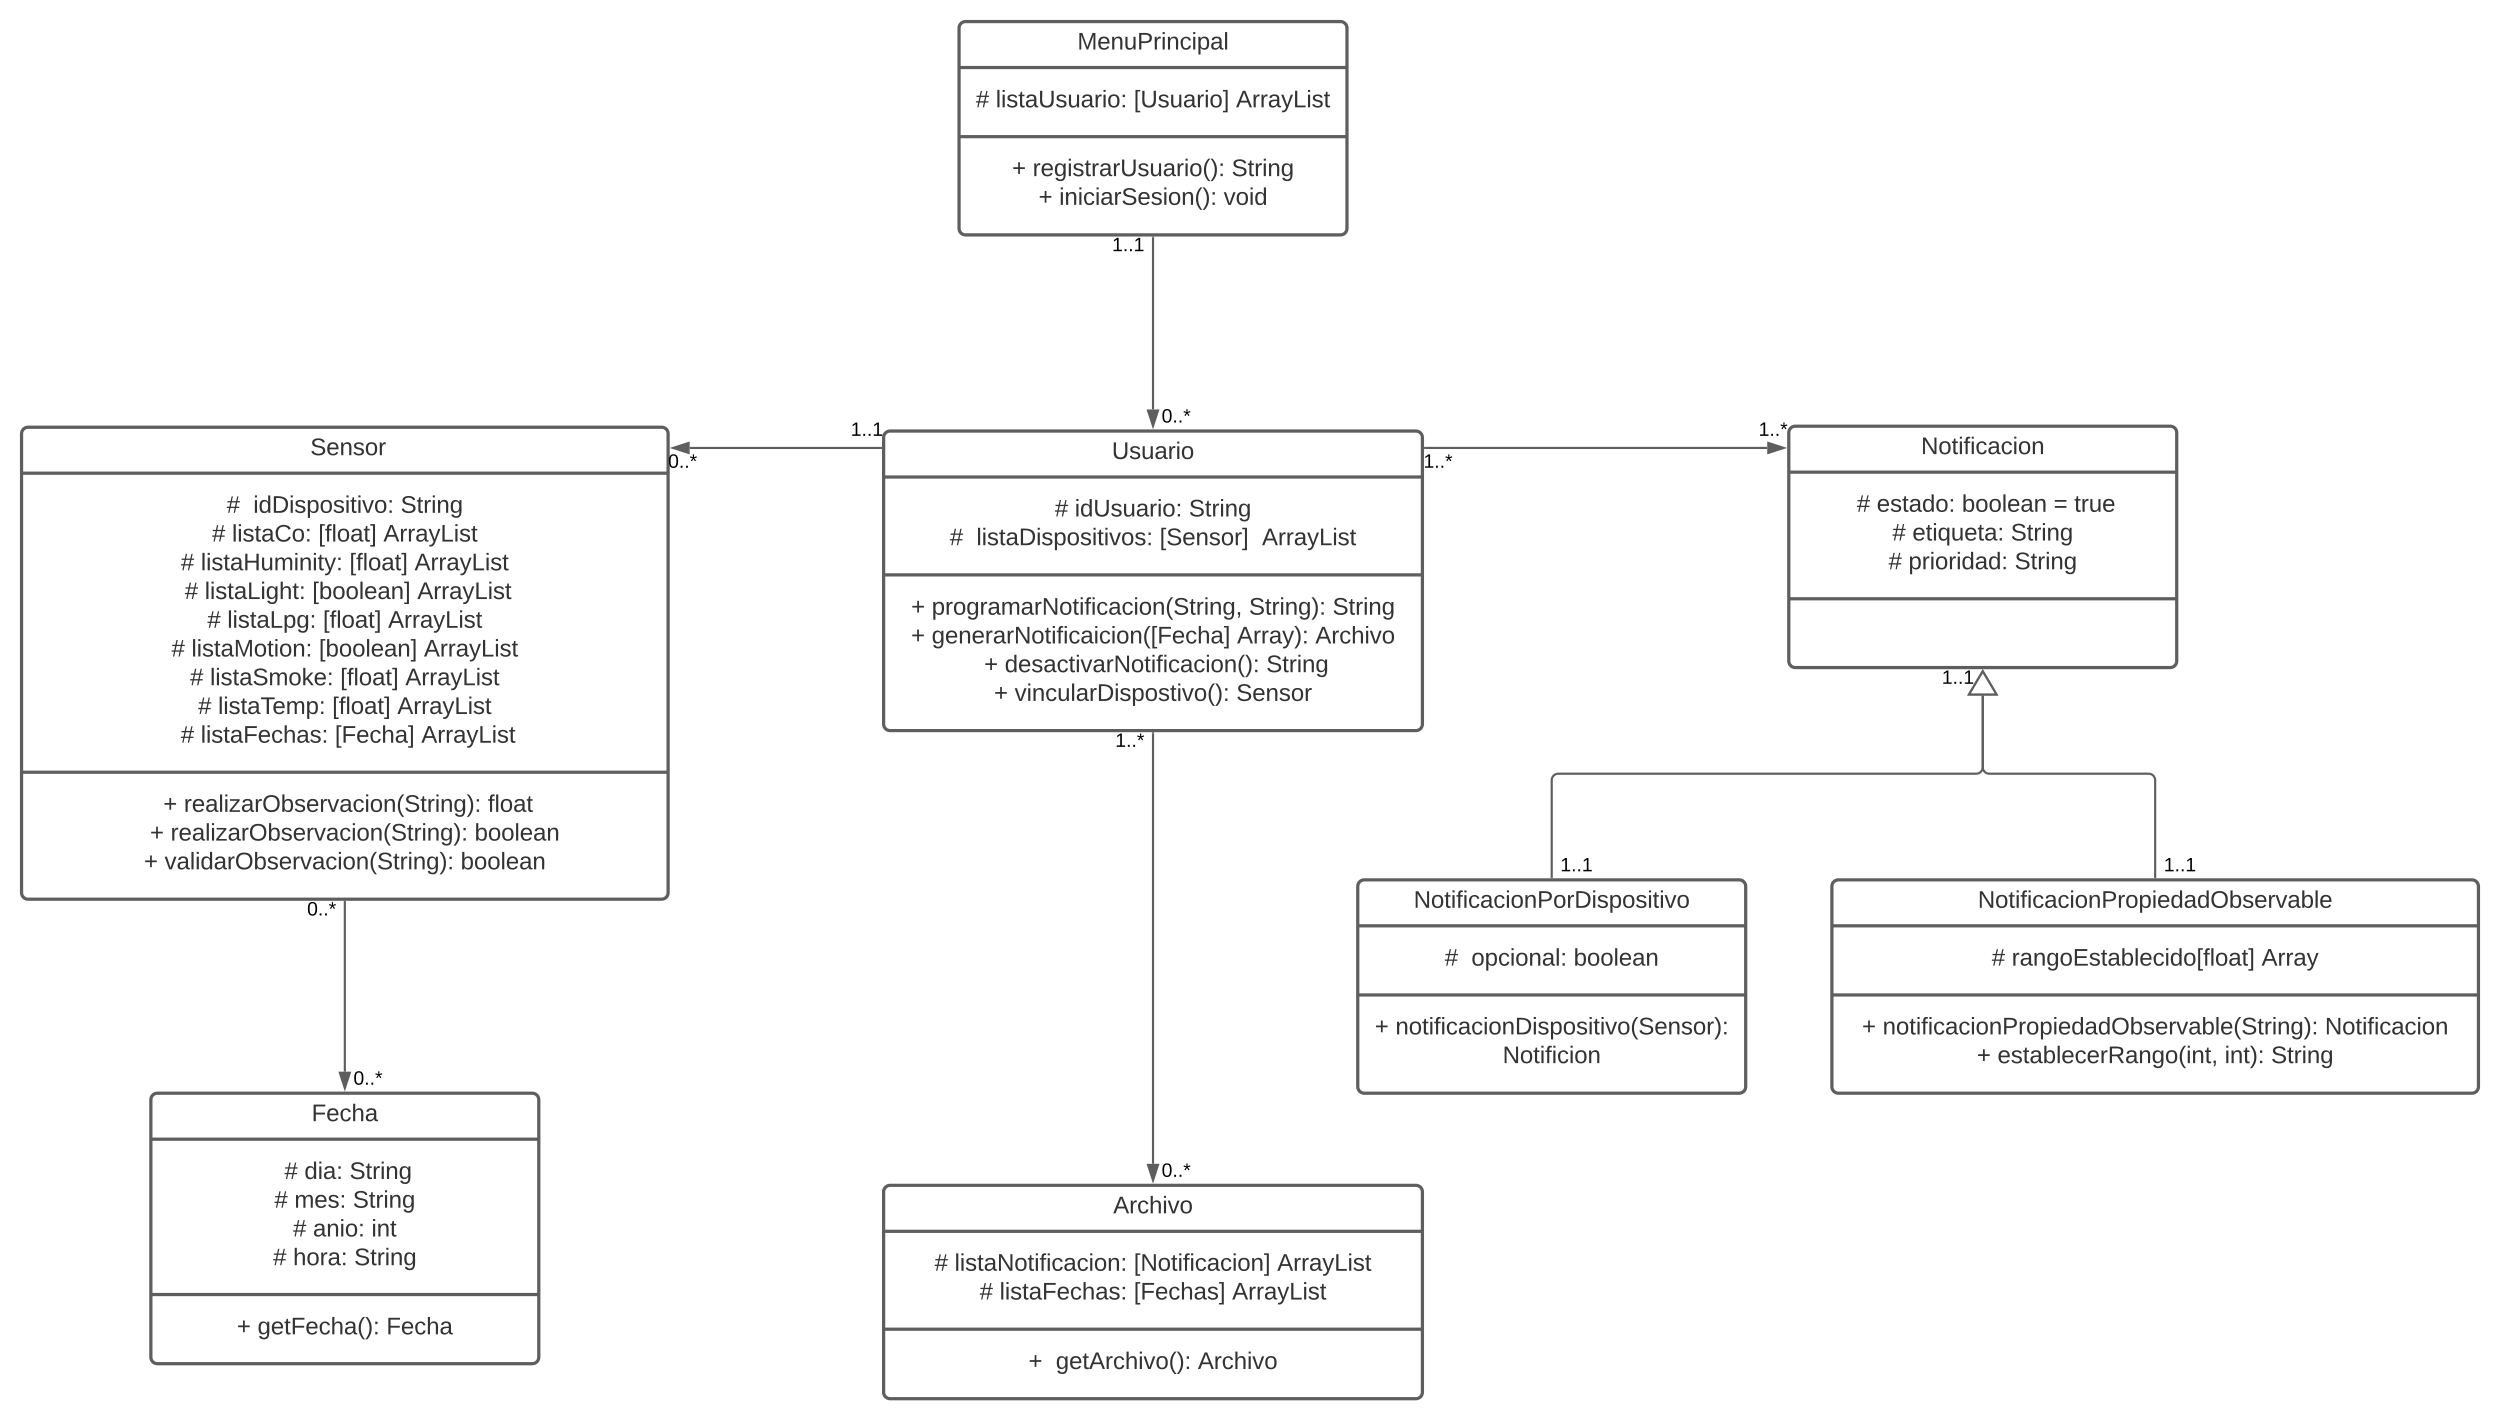 <svg xmlns="http://www.w3.org/2000/svg" xmlns:xlink="http://www.w3.org/1999/xlink" xmlns:lucid="lucid" width="2320" height="1318"><g transform="translate(-40 -60)" lucid:page-tab-id="0_0"><path d="M60 462.46c0-3.3 2.7-6 6-6h588c3.3 0 6 2.7 6 6v426c0 3.32-2.7 6-6 6H66c-3.3 0-6-2.68-6-6z" stroke="#5e5e5e" stroke-width="3" fill="#fff"/><path d="M60 499.13h600M60 776.63h600" stroke="#5e5e5e" stroke-width="3" fill="none"/><use xlink:href="#a" transform="matrix(1,0,0,1,68,464.462) translate(253.759 17.944)"/><use xlink:href="#b" transform="matrix(1,0,0,1,68,464.462) translate(259.932 17.944)"/><use xlink:href="#c" transform="matrix(1,0,0,1,72,507.129) translate(178.34 28.778)"/><use xlink:href="#d" transform="matrix(1,0,0,1,72,507.129) translate(203.031 28.778)"/><use xlink:href="#e" transform="matrix(1,0,0,1,72,507.129) translate(339.759 28.778)"/><use xlink:href="#f" transform="matrix(1,0,0,1,72,507.129) translate(164.759 55.444)"/><use xlink:href="#g" transform="matrix(1,0,0,1,72,507.129) translate(183.278 55.444)"/><use xlink:href="#h" transform="matrix(1,0,0,1,72,507.129) translate(263.34 55.444)"/><use xlink:href="#i" transform="matrix(1,0,0,1,72,507.129) translate(323.772 55.444)"/><use xlink:href="#f" transform="matrix(1,0,0,1,72,507.129) translate(135.84 82.111)"/><use xlink:href="#j" transform="matrix(1,0,0,1,72,507.129) translate(154.358 82.111)"/><use xlink:href="#h" transform="matrix(1,0,0,1,72,507.129) translate(292.259 82.111)"/><use xlink:href="#i" transform="matrix(1,0,0,1,72,507.129) translate(352.691 82.111)"/><use xlink:href="#a" transform="matrix(1,0,0,1,72,507.129) translate(133.278 108.778)"/><use xlink:href="#k" transform="matrix(1,0,0,1,72,507.129) translate(139.451 108.778)"/><use xlink:href="#l" transform="matrix(1,0,0,1,72,507.129) translate(157.969 108.778)"/><use xlink:href="#m" transform="matrix(1,0,0,1,72,507.129) translate(257.784 108.778)"/><use xlink:href="#i" transform="matrix(1,0,0,1,72,507.129) translate(355.253 108.778)"/><use xlink:href="#f" transform="matrix(1,0,0,1,72,507.129) translate(160.407 135.444)"/><use xlink:href="#n" transform="matrix(1,0,0,1,72,507.129) translate(178.926 135.444)"/><use xlink:href="#h" transform="matrix(1,0,0,1,72,507.129) translate(267.691 135.444)"/><use xlink:href="#i" transform="matrix(1,0,0,1,72,507.129) translate(328.123 135.444)"/><use xlink:href="#f" transform="matrix(1,0,0,1,72,507.129) translate(127.136 162.111)"/><use xlink:href="#o" transform="matrix(1,0,0,1,72,507.129) translate(145.654 162.111)"/><use xlink:href="#m" transform="matrix(1,0,0,1,72,507.129) translate(263.926 162.111)"/><use xlink:href="#i" transform="matrix(1,0,0,1,72,507.129) translate(361.395 162.111)"/><use xlink:href="#f" transform="matrix(1,0,0,1,72,507.129) translate(144.389 188.778)"/><use xlink:href="#p" transform="matrix(1,0,0,1,72,507.129) translate(162.907 188.778)"/><use xlink:href="#h" transform="matrix(1,0,0,1,72,507.129) translate(283.71 188.778)"/><use xlink:href="#i" transform="matrix(1,0,0,1,72,507.129) translate(344.142 188.778)"/><use xlink:href="#f" transform="matrix(1,0,0,1,72,507.129) translate(151.827 215.444)"/><use xlink:href="#q" transform="matrix(1,0,0,1,72,507.129) translate(170.346 215.444)"/><use xlink:href="#h" transform="matrix(1,0,0,1,72,507.129) translate(276.272 215.444)"/><use xlink:href="#i" transform="matrix(1,0,0,1,72,507.129) translate(336.704 215.444)"/><use xlink:href="#a" transform="matrix(1,0,0,1,72,507.129) translate(129.574 242.111)"/><use xlink:href="#k" transform="matrix(1,0,0,1,72,507.129) translate(135.747 242.111)"/><use xlink:href="#r" transform="matrix(1,0,0,1,72,507.129) translate(154.265 242.111)"/><use xlink:href="#s" transform="matrix(1,0,0,1,72,507.129) translate(278.772 242.111)"/><use xlink:href="#t" transform="matrix(1,0,0,1,72,507.129) translate(358.957 242.111)"/><use xlink:href="#a" transform="matrix(1,0,0,1,72,784.629) translate(113.34 28.778)"/><use xlink:href="#u" transform="matrix(1,0,0,1,72,784.629) translate(119.512 28.778)"/><use xlink:href="#v" transform="matrix(1,0,0,1,72,784.629) translate(138.648 28.778)"/><use xlink:href="#w" transform="matrix(1,0,0,1,72,784.629) translate(420.747 28.778)"/><use xlink:href="#x" transform="matrix(1,0,0,1,72,784.629) translate(88.648 55.444)"/><use xlink:href="#u" transform="matrix(1,0,0,1,72,784.629) translate(107.167 55.444)"/><use xlink:href="#v" transform="matrix(1,0,0,1,72,784.629) translate(126.302 55.444)"/><use xlink:href="#y" transform="matrix(1,0,0,1,72,784.629) translate(408.401 55.444)"/><use xlink:href="#z" transform="matrix(1,0,0,1,72,784.629) translate(101.58 82.111)"/><use xlink:href="#A" transform="matrix(1,0,0,1,72,784.629) translate(120.716 82.111)"/><use xlink:href="#B" transform="matrix(1,0,0,1,72,784.629) translate(395.469 82.111)"/><path d="M860 466c0-3.3 2.7-6 6-6h488c3.3 0 6 2.7 6 6v266c0 3.3-2.7 6-6 6H866c-3.3 0-6-2.7-6-6z" stroke="#5e5e5e" stroke-width="3" fill="#fff"/><path d="M860 502.67h500M860 593.5h500" stroke="#5e5e5e" stroke-width="3" fill="none"/><use xlink:href="#C" transform="matrix(1,0,0,1,868,468) translate(203.821 17.944)"/><use xlink:href="#f" transform="matrix(1,0,0,1,872,510.667) translate(146.827 28.611)"/><use xlink:href="#D" transform="matrix(1,0,0,1,872,510.667) translate(165.346 28.611)"/><use xlink:href="#E" transform="matrix(1,0,0,1,872,510.667) translate(271.272 28.611)"/><use xlink:href="#c" transform="matrix(1,0,0,1,872,510.667) translate(49.42 55.278)"/><use xlink:href="#F" transform="matrix(1,0,0,1,872,510.667) translate(74.111 55.278)"/><use xlink:href="#G" transform="matrix(1,0,0,1,872,510.667) translate(244.111 55.278)"/><use xlink:href="#t" transform="matrix(1,0,0,1,872,510.667) translate(339.111 55.278)"/><use xlink:href="#z" transform="matrix(1,0,0,1,872,601.5) translate(13.494 28.944)"/><use xlink:href="#H" transform="matrix(1,0,0,1,872,601.5) translate(32.63 28.944)"/><use xlink:href="#I" transform="matrix(1,0,0,1,872,601.5) translate(327.012 28.944)"/><use xlink:href="#e" transform="matrix(1,0,0,1,872,601.5) translate(404.605 28.944)"/><use xlink:href="#z" transform="matrix(1,0,0,1,872,601.5) translate(13.432 55.611)"/><use xlink:href="#J" transform="matrix(1,0,0,1,872,601.5) translate(32.568 55.611)"/><use xlink:href="#K" transform="matrix(1,0,0,1,872,601.5) translate(315.963 55.611)"/><use xlink:href="#L" transform="matrix(1,0,0,1,872,601.5) translate(388.617 55.611)"/><use xlink:href="#a" transform="matrix(1,0,0,1,872,601.5) translate(75.037 82.278)"/><use xlink:href="#u" transform="matrix(1,0,0,1,872,601.5) translate(81.21 82.278)"/><use xlink:href="#M" transform="matrix(1,0,0,1,872,601.5) translate(100.346 82.278)"/><use xlink:href="#E" transform="matrix(1,0,0,1,872,601.5) translate(343.062 82.278)"/><use xlink:href="#z" transform="matrix(1,0,0,1,872,601.5) translate(90.438 108.944)"/><use xlink:href="#N" transform="matrix(1,0,0,1,872,601.5) translate(109.574 108.944)"/><use xlink:href="#O" transform="matrix(1,0,0,1,872,601.5) translate(315.253 108.944)"/><path d="M1700 461.5c0-3.33 2.7-6 6-6h348c3.3 0 6 2.67 6 6v212c0 3.3-2.7 6-6 6h-348c-3.3 0-6-2.7-6-6z" stroke="#5e5e5e" stroke-width="3" fill="#fff"/><path d="M1700 498.16h360m-360 117.5h360" stroke="#5e5e5e" stroke-width="3" fill="none"/><g><use xlink:href="#P" transform="matrix(1,0,0,1,1708,463.489) translate(114.716 17.944)"/></g><g><use xlink:href="#a" transform="matrix(1,0,0,1,1712,506.155) translate(44.914 28.778)"/><use xlink:href="#k" transform="matrix(1,0,0,1,1712,506.155) translate(51.086 28.778)"/><use xlink:href="#Q" transform="matrix(1,0,0,1,1712,506.155) translate(69.605 28.778)"/><use xlink:href="#R" transform="matrix(1,0,0,1,1712,506.155) translate(148.617 28.778)"/><use xlink:href="#S" transform="matrix(1,0,0,1,1712,506.155) translate(233.741 28.778)"/><use xlink:href="#T" transform="matrix(1,0,0,1,1712,506.155) translate(252.877 28.778)"/><use xlink:href="#f" transform="matrix(1,0,0,1,1712,506.155) translate(84.142 55.444)"/><use xlink:href="#U" transform="matrix(1,0,0,1,1712,506.155) translate(102.66 55.444)"/><use xlink:href="#V" transform="matrix(1,0,0,1,1712,506.155) translate(193.957 55.444)"/><use xlink:href="#f" transform="matrix(1,0,0,1,1712,506.155) translate(80.531 82.111)"/><use xlink:href="#W" transform="matrix(1,0,0,1,1712,506.155) translate(99.049 82.111)"/><use xlink:href="#X" transform="matrix(1,0,0,1,1712,506.155) translate(197.568 82.111)"/></g><path d="M930 86c0-3.3 2.7-6 6-6h348c3.3 0 6 2.7 6 6v186c0 3.3-2.7 6-6 6H936c-3.3 0-6-2.7-6-6z" stroke="#5e5e5e" stroke-width="3" fill="#fff"/><path d="M930 122.67h360m-360 64.16h360" stroke="#5e5e5e" stroke-width="3" fill="none"/><g><use xlink:href="#Y" transform="matrix(1,0,0,1,938,88) translate(101.784 17.944)"/></g><g><use xlink:href="#f" transform="matrix(1,0,0,1,942,130.667) translate(3.525 28.944)"/><use xlink:href="#Z" transform="matrix(1,0,0,1,942,130.667) translate(22.043 28.944)"/><use xlink:href="#aa" transform="matrix(1,0,0,1,942,130.667) translate(150.13 28.944)"/><use xlink:href="#t" transform="matrix(1,0,0,1,942,130.667) translate(245.006 28.944)"/></g><g><use xlink:href="#z" transform="matrix(1,0,0,1,942,194.833) translate(37.167 28.611)"/><use xlink:href="#ab" transform="matrix(1,0,0,1,942,194.833) translate(56.302 28.611)"/><use xlink:href="#E" transform="matrix(1,0,0,1,942,194.833) translate(240.932 28.611)"/><use xlink:href="#z" transform="matrix(1,0,0,1,942,194.833) translate(61.765 55.278)"/><use xlink:href="#ac" transform="matrix(1,0,0,1,942,194.833) translate(80.901 55.278)"/><use xlink:href="#ad" transform="matrix(1,0,0,1,942,194.833) translate(233.556 55.278)"/></g><path d="M1740 882.5c0-3.3 2.7-6 6-6h588c3.3 0 6 2.7 6 6v186c0 3.3-2.7 6-6 6h-588c-3.3 0-6-2.7-6-6z" stroke="#5e5e5e" stroke-width="3" fill="#fff"/><path d="M1740 919.17h600m-600 64.16h600" stroke="#5e5e5e" stroke-width="3" fill="none"/><g><use xlink:href="#ae" transform="matrix(1,0,0,1,1748,884.5) translate(127.432 17.944)"/></g><g><use xlink:href="#f" transform="matrix(1,0,0,1,1752,927.167) translate(136.333 28.944)"/><use xlink:href="#af" transform="matrix(1,0,0,1,1752,927.167) translate(154.852 28.944)"/><use xlink:href="#ag" transform="matrix(1,0,0,1,1752,927.167) translate(386.704 28.944)"/></g><g><use xlink:href="#z" transform="matrix(1,0,0,1,1752,991.333) translate(15.932 28.611)"/><use xlink:href="#ah" transform="matrix(1,0,0,1,1752,991.333) translate(35.068 28.611)"/><use xlink:href="#ai" transform="matrix(1,0,0,1,1752,991.333) translate(445.5 28.611)"/><use xlink:href="#z" transform="matrix(1,0,0,1,1752,991.333) translate(122.537 55.278)"/><use xlink:href="#aj" transform="matrix(1,0,0,1,1752,991.333) translate(141.673 55.278)"/><use xlink:href="#ak" transform="matrix(1,0,0,1,1752,991.333) translate(352.475 55.278)"/><use xlink:href="#al" transform="matrix(1,0,0,1,1752,991.333) translate(395.562 55.278)"/></g><path d="M1300 882.5c0-3.3 2.7-6 6-6h348c3.3 0 6 2.7 6 6v186c0 3.3-2.7 6-6 6h-348c-3.3 0-6-2.7-6-6z" stroke="#5e5e5e" stroke-width="3" fill="#fff"/><path d="M1300 919.17h360m-360 64.16h360" stroke="#5e5e5e" stroke-width="3" fill="none"/><g><use xlink:href="#am" transform="matrix(1,0,0,1,1308,884.5) translate(43.883 17.944)"/></g><g><use xlink:href="#c" transform="matrix(1,0,0,1,1312,927.167) translate(68.71 28.944)"/><use xlink:href="#an" transform="matrix(1,0,0,1,1312,927.167) translate(93.401 28.944)"/><use xlink:href="#ao" transform="matrix(1,0,0,1,1312,927.167) translate(188.34 28.944)"/></g><g><use xlink:href="#z" transform="matrix(1,0,0,1,1312,991.333) translate(3.802 28.611)"/><use xlink:href="#ap" transform="matrix(1,0,0,1,1312,991.333) translate(22.938 28.611)"/><use xlink:href="#aq" transform="matrix(1,0,0,1,1312,991.333) translate(122.444 55.278)"/></g><path d="M1480 874v-90c0-3.32 2.7-6 6-6h388c3.3 0 6-2.7 6-6v-66.53" stroke="#5e5e5e" stroke-width="2" fill="none"/><path d="M1481 875h-2v-1.03h2z" fill="#5e5e5e"/><path d="M1880 682.95l12.73 21.52h-25.46z" stroke="#5e5e5e" stroke-width="2" fill="#fff"/><g><use xlink:href="#ar" transform="matrix(1,0,0,1,1488,854.2) translate(0 14.4)"/></g><g><use xlink:href="#ar" transform="matrix(1,0,0,1,1842,680.189) translate(0 14.4)"/></g><path d="M2040 874v-90c0-3.32-2.7-6-6-6h-148c-3.3 0-6-2.7-6-6v-66.53" stroke="#5e5e5e" stroke-width="2" fill="none"/><path d="M2041 875h-2v-1.03h2z" fill="#5e5e5e"/><path d="M1880 682.95l12.73 21.52h-25.46z" stroke="#5e5e5e" stroke-width="2" fill="#fff"/><g><use xlink:href="#ar" transform="matrix(1,0,0,1,2048,854.2) translate(0 14.4)"/></g><path d="M180 1080.5c0-3.3 2.7-6 6-6h348c3.3 0 6 2.7 6 6v239c0 3.3-2.7 6-6 6H186c-3.3 0-6-2.7-6-6z" stroke="#5e5e5e" stroke-width="3" fill="#fff"/><path d="M180 1117.17h360m-360 144.16h360" stroke="#5e5e5e" stroke-width="3" fill="none"/><g><use xlink:href="#as" transform="matrix(1,0,0,1,188,1082.5) translate(141.167 17.944)"/></g><g><use xlink:href="#a" transform="matrix(1,0,0,1,192,1125.167) translate(105.747 28.944)"/><use xlink:href="#k" transform="matrix(1,0,0,1,192,1125.167) translate(111.92 28.944)"/><use xlink:href="#at" transform="matrix(1,0,0,1,192,1125.167) translate(130.438 28.944)"/><use xlink:href="#E" transform="matrix(1,0,0,1,192,1125.167) translate(172.352 28.944)"/><use xlink:href="#f" transform="matrix(1,0,0,1,192,1125.167) translate(102.66 55.611)"/><use xlink:href="#au" transform="matrix(1,0,0,1,192,1125.167) translate(121.179 55.611)"/><use xlink:href="#E" transform="matrix(1,0,0,1,192,1125.167) translate(175.438 55.611)"/><use xlink:href="#f" transform="matrix(1,0,0,1,192,1125.167) translate(119.914 82.278)"/><use xlink:href="#av" transform="matrix(1,0,0,1,192,1125.167) translate(138.432 82.278)"/><use xlink:href="#aw" transform="matrix(1,0,0,1,192,1125.167) translate(192.691 82.278)"/><use xlink:href="#f" transform="matrix(1,0,0,1,192,1125.167) translate(101.426 108.944)"/><use xlink:href="#ax" transform="matrix(1,0,0,1,192,1125.167) translate(119.944 108.944)"/><use xlink:href="#X" transform="matrix(1,0,0,1,192,1125.167) translate(176.673 108.944)"/></g><g><use xlink:href="#z" transform="matrix(1,0,0,1,192,1269.333) translate(67.815 28.944)"/><use xlink:href="#ay" transform="matrix(1,0,0,1,192,1269.333) translate(86.951 28.944)"/><use xlink:href="#az" transform="matrix(1,0,0,1,192,1269.333) translate(206.519 28.944)"/></g><path d="M860 1166c0-3.3 2.7-6 6-6h488c3.3 0 6 2.7 6 6v186c0 3.3-2.7 6-6 6H866c-3.3 0-6-2.7-6-6z" stroke="#5e5e5e" stroke-width="3" fill="#fff"/><path d="M860 1202.67h500m-500 90.83h500" stroke="#5e5e5e" stroke-width="3" fill="none"/><g><use xlink:href="#aA" transform="matrix(1,0,0,1,868,1168) translate(205.025 17.944)"/></g><g><use xlink:href="#f" transform="matrix(1,0,0,1,872,1210.667) translate(35.315 28.611)"/><use xlink:href="#aB" transform="matrix(1,0,0,1,872,1210.667) translate(53.833 28.611)"/><use xlink:href="#aC" transform="matrix(1,0,0,1,872,1210.667) translate(220.13 28.611)"/><use xlink:href="#i" transform="matrix(1,0,0,1,872,1210.667) translate(353.216 28.611)"/><use xlink:href="#f" transform="matrix(1,0,0,1,872,1210.667) translate(77.105 55.278)"/><use xlink:href="#r" transform="matrix(1,0,0,1,872,1210.667) translate(95.623 55.278)"/><use xlink:href="#aD" transform="matrix(1,0,0,1,872,1210.667) translate(220.13 55.278)"/><use xlink:href="#t" transform="matrix(1,0,0,1,872,1210.667) translate(311.426 55.278)"/></g><g><use xlink:href="#aE" transform="matrix(1,0,0,1,872,1301.5) translate(122.444 28.944)"/><use xlink:href="#aF" transform="matrix(1,0,0,1,872,1301.5) translate(147.753 28.944)"/><use xlink:href="#aG" transform="matrix(1,0,0,1,872,1301.5) translate(279.605 28.944)"/></g><path d="M360 896.96v157.54" stroke="#5e5e5e" stroke-width="2" fill="none"/><path d="M361 897h-2v-1.04h2z" fill="#5e5e5e"/><path d="M360 1069.76l-4.64-14.26h9.28z" stroke="#5e5e5e" stroke-width="2" fill="#5e5e5e"/><g><use xlink:href="#aH" transform="matrix(1,0,0,1,325,895.162) translate(0 14.4)"/></g><g><use xlink:href="#aH" transform="matrix(1,0,0,1,368,1052.2) translate(0 14.4)"/></g><path d="M857.5 475.7H680" stroke="#5e5e5e" stroke-width="2" fill="none"/><path d="M858.5 476.7h-1.03v-2h1.03z" fill="#5e5e5e"/><path d="M664.74 475.7l14.26-4.64v9.27z" stroke="#5e5e5e" stroke-width="2" fill="#5e5e5e"/><g><use xlink:href="#ar" transform="matrix(1,0,0,1,829.5,450.099) translate(0 14.4)"/></g><g><use xlink:href="#aH" transform="matrix(1,0,0,1,660.001,479.699) translate(0 14.4)"/></g><path d="M1110 280.5V440" stroke="#5e5e5e" stroke-width="2" fill="none"/><path d="M1111 280.53h-2v-1.03h2z" fill="#5e5e5e"/><path d="M1110 455.26l-4.64-14.26h9.28z" stroke="#5e5e5e" stroke-width="2" fill="#5e5e5e"/><g><use xlink:href="#ar" transform="matrix(1,0,0,1,1072,278.7) translate(0 14.4)"/></g><g><use xlink:href="#aH" transform="matrix(1,0,0,1,1118,437.7) translate(0 14.4)"/></g><path d="M1362.5 475.68H1680" stroke="#5e5e5e" stroke-width="2" fill="none"/><path d="M1362.53 476.68h-1.03v-2h1.03z" fill="#5e5e5e"/><path d="M1695.26 475.68L1681 480.3v-9.26z" stroke="#5e5e5e" stroke-width="2" fill="#5e5e5e"/><g><use xlink:href="#aI" transform="matrix(1,0,0,1,1361,479.677) translate(0 14.4)"/></g><g><use xlink:href="#aI" transform="matrix(1,0,0,1,1672,450.077) translate(0 14.4)"/></g><path d="M1110 740.5V1140" stroke="#5e5e5e" stroke-width="2" fill="none"/><path d="M1111 740.53h-2v-1.03h2z" fill="#5e5e5e"/><path d="M1110 1155.26l-4.64-14.26h9.28z" stroke="#5e5e5e" stroke-width="2" fill="#5e5e5e"/><g><use xlink:href="#aI" transform="matrix(1,0,0,1,1075,738.7) translate(0 14.4)"/></g><g><use xlink:href="#aH" transform="matrix(1,0,0,1,1118,1137.7) translate(0 14.4)"/></g><defs><path fill="#333" d="M185-189c-5-48-123-54-124 2 14 75 158 14 163 119 3 78-121 87-175 55-17-10-28-26-33-46l33-7c5 56 141 63 141-1 0-78-155-14-162-118-5-82 145-84 179-34 5 7 8 16 11 25" id="aJ"/><path fill="#333" d="M100-194c63 0 86 42 84 106H49c0 40 14 67 53 68 26 1 43-12 49-29l28 8c-11 28-37 45-77 45C44 4 14-33 15-96c1-61 26-98 85-98zm52 81c6-60-76-77-97-28-3 7-6 17-6 28h103" id="aK"/><path fill="#333" d="M117-194c89-4 53 116 60 194h-32v-121c0-31-8-49-39-48C34-167 62-67 57 0H25l-1-190h30c1 10-1 24 2 32 11-22 29-35 61-36" id="aL"/><path fill="#333" d="M135-143c-3-34-86-38-87 0 15 53 115 12 119 90S17 21 10-45l28-5c4 36 97 45 98 0-10-56-113-15-118-90-4-57 82-63 122-42 12 7 21 19 24 35" id="aM"/><path fill="#333" d="M100-194c62-1 85 37 85 99 1 63-27 99-86 99S16-35 15-95c0-66 28-99 85-99zM99-20c44 1 53-31 53-75 0-43-8-75-51-75s-53 32-53 75 10 74 51 75" id="aN"/><path fill="#333" d="M114-163C36-179 61-72 57 0H25l-1-190h30c1 12-1 29 2 39 6-27 23-49 58-41v29" id="aO"/><g id="b"><use transform="matrix(0.062,0,0,0.062,0,0)" xlink:href="#aJ"/><use transform="matrix(0.062,0,0,0.062,14.815,0)" xlink:href="#aK"/><use transform="matrix(0.062,0,0,0.062,27.16,0)" xlink:href="#aL"/><use transform="matrix(0.062,0,0,0.062,39.506,0)" xlink:href="#aM"/><use transform="matrix(0.062,0,0,0.062,50.617,0)" xlink:href="#aN"/><use transform="matrix(0.062,0,0,0.062,62.963,0)" xlink:href="#aO"/></g><path fill="#333" d="M158-156l-14 65h45v19h-49L124 0h-19l15-72H56L41 0H22l15-72H2v-19h39l14-65H11v-19h48l15-71h20l-16 71h64l16-71h19l-16 71h37v19h-40zm-83 0L61-91h63l14-65H75" id="aP"/><use transform="matrix(0.062,0,0,0.062,0,0)" xlink:href="#aP" id="c"/><path fill="#333" d="M24-231v-30h32v30H24zM24 0v-190h32V0H24" id="aQ"/><path fill="#333" d="M85-194c31 0 48 13 60 33l-1-100h32l1 261h-30c-2-10 0-23-3-31C134-8 116 4 85 4 32 4 16-35 15-94c0-66 23-100 70-100zm9 24c-40 0-46 34-46 75 0 40 6 74 45 74 42 0 51-32 51-76 0-42-9-74-50-73" id="aR"/><path fill="#333" d="M30-248c118-7 216 8 213 122C240-48 200 0 122 0H30v-248zM63-27c89 8 146-16 146-99s-60-101-146-95v194" id="aS"/><path fill="#333" d="M115-194c55 1 70 41 70 98S169 2 115 4C84 4 66-9 55-30l1 105H24l-1-265h31l2 30c10-21 28-34 59-34zm-8 174c40 0 45-34 45-75s-6-73-45-74c-42 0-51 32-51 76 0 43 10 73 51 73" id="aT"/><path fill="#333" d="M59-47c-2 24 18 29 38 22v24C64 9 27 4 27-40v-127H5v-23h24l9-43h21v43h35v23H59v120" id="aU"/><path fill="#333" d="M108 0H70L1-190h34L89-25l56-165h34" id="aV"/><path fill="#333" d="M33-154v-36h34v36H33zM33 0v-36h34V0H33" id="aW"/><g id="d"><use transform="matrix(0.062,0,0,0.062,0,0)" xlink:href="#aQ"/><use transform="matrix(0.062,0,0,0.062,4.877,0)" xlink:href="#aR"/><use transform="matrix(0.062,0,0,0.062,17.222,0)" xlink:href="#aS"/><use transform="matrix(0.062,0,0,0.062,33.21,0)" xlink:href="#aQ"/><use transform="matrix(0.062,0,0,0.062,38.086,0)" xlink:href="#aM"/><use transform="matrix(0.062,0,0,0.062,49.198,0)" xlink:href="#aT"/><use transform="matrix(0.062,0,0,0.062,61.543,0)" xlink:href="#aN"/><use transform="matrix(0.062,0,0,0.062,73.889,0)" xlink:href="#aM"/><use transform="matrix(0.062,0,0,0.062,85,0)" xlink:href="#aQ"/><use transform="matrix(0.062,0,0,0.062,89.877,0)" xlink:href="#aU"/><use transform="matrix(0.062,0,0,0.062,96.049,0)" xlink:href="#aQ"/><use transform="matrix(0.062,0,0,0.062,100.926,0)" xlink:href="#aV"/><use transform="matrix(0.062,0,0,0.062,112.037,0)" xlink:href="#aN"/><use transform="matrix(0.062,0,0,0.062,124.383,0)" xlink:href="#aW"/></g><path fill="#333" d="M177-190C167-65 218 103 67 71c-23-6-38-20-44-43l32-5c15 47 100 32 89-28v-30C133-14 115 1 83 1 29 1 15-40 15-95c0-56 16-97 71-98 29-1 48 16 59 35 1-10 0-23 2-32h30zM94-22c36 0 50-32 50-73 0-42-14-75-50-75-39 0-46 34-46 75s6 73 46 73" id="aX"/><g id="e"><use transform="matrix(0.062,0,0,0.062,0,0)" xlink:href="#aJ"/><use transform="matrix(0.062,0,0,0.062,14.815,0)" xlink:href="#aU"/><use transform="matrix(0.062,0,0,0.062,20.988,0)" xlink:href="#aO"/><use transform="matrix(0.062,0,0,0.062,28.333,0)" xlink:href="#aQ"/><use transform="matrix(0.062,0,0,0.062,33.21,0)" xlink:href="#aL"/><use transform="matrix(0.062,0,0,0.062,45.556,0)" xlink:href="#aX"/></g><use transform="matrix(0.062,0,0,0.062,0,0)" xlink:href="#aP" id="f"/><path fill="#333" d="M24 0v-261h32V0H24" id="aY"/><path fill="#333" d="M141-36C126-15 110 5 73 4 37 3 15-17 15-53c-1-64 63-63 125-63 3-35-9-54-41-54-24 1-41 7-42 31l-33-3c5-37 33-52 76-52 45 0 72 20 72 64v82c-1 20 7 32 28 27v20c-31 9-61-2-59-35zM48-53c0 20 12 33 32 33 41-3 63-29 60-74-43 2-92-5-92 41" id="aZ"/><path fill="#333" d="M212-179c-10-28-35-45-73-45-59 0-87 40-87 99 0 60 29 101 89 101 43 0 62-24 78-52l27 14C228-24 195 4 139 4 59 4 22-46 18-125c-6-104 99-153 187-111 19 9 31 26 39 46" id="ba"/><g id="g"><use transform="matrix(0.062,0,0,0.062,0,0)" xlink:href="#aY"/><use transform="matrix(0.062,0,0,0.062,4.877,0)" xlink:href="#aQ"/><use transform="matrix(0.062,0,0,0.062,9.753,0)" xlink:href="#aM"/><use transform="matrix(0.062,0,0,0.062,20.864,0)" xlink:href="#aU"/><use transform="matrix(0.062,0,0,0.062,27.037,0)" xlink:href="#aZ"/><use transform="matrix(0.062,0,0,0.062,39.383,0)" xlink:href="#ba"/><use transform="matrix(0.062,0,0,0.062,55.37,0)" xlink:href="#aN"/><use transform="matrix(0.062,0,0,0.062,67.716,0)" xlink:href="#aW"/></g><path fill="#333" d="M26 75v-336h71v23H56V52h41v23H26" id="bb"/><path fill="#333" d="M101-234c-31-9-42 10-38 44h38v23H63V0H32v-167H5v-23h27c-7-52 17-82 69-68v24" id="bc"/><path fill="#333" d="M3 75V52h41v-290H3v-23h71V75H3" id="bd"/><g id="h"><use transform="matrix(0.062,0,0,0.062,0,0)" xlink:href="#bb"/><use transform="matrix(0.062,0,0,0.062,6.173,0)" xlink:href="#bc"/><use transform="matrix(0.062,0,0,0.062,12.346,0)" xlink:href="#aY"/><use transform="matrix(0.062,0,0,0.062,17.222,0)" xlink:href="#aN"/><use transform="matrix(0.062,0,0,0.062,29.568,0)" xlink:href="#aZ"/><use transform="matrix(0.062,0,0,0.062,41.914,0)" xlink:href="#aU"/><use transform="matrix(0.062,0,0,0.062,48.086,0)" xlink:href="#bd"/></g><path fill="#333" d="M205 0l-28-72H64L36 0H1l101-248h38L239 0h-34zm-38-99l-47-123c-12 45-31 82-46 123h93" id="be"/><path fill="#333" d="M179-190L93 31C79 59 56 82 12 73V49c39 6 53-20 64-50L1-190h34L92-34l54-156h33" id="bf"/><path fill="#333" d="M30 0v-248h33v221h125V0H30" id="bg"/><g id="i"><use transform="matrix(0.062,0,0,0.062,0,0)" xlink:href="#be"/><use transform="matrix(0.062,0,0,0.062,14.815,0)" xlink:href="#aO"/><use transform="matrix(0.062,0,0,0.062,22.16,0)" xlink:href="#aO"/><use transform="matrix(0.062,0,0,0.062,29.506,0)" xlink:href="#aZ"/><use transform="matrix(0.062,0,0,0.062,41.852,0)" xlink:href="#bf"/><use transform="matrix(0.062,0,0,0.062,52.963,0)" xlink:href="#bg"/><use transform="matrix(0.062,0,0,0.062,65.309,0)" xlink:href="#aQ"/><use transform="matrix(0.062,0,0,0.062,70.185,0)" xlink:href="#aM"/><use transform="matrix(0.062,0,0,0.062,81.296,0)" xlink:href="#aU"/></g><path fill="#333" d="M197 0v-115H63V0H30v-248h33v105h134v-105h34V0h-34" id="bh"/><path fill="#333" d="M84 4C-5 8 30-112 23-190h32v120c0 31 7 50 39 49 72-2 45-101 50-169h31l1 190h-30c-1-10 1-25-2-33-11 22-28 36-60 37" id="bi"/><path fill="#333" d="M210-169c-67 3-38 105-44 169h-31v-121c0-29-5-50-35-48C34-165 62-65 56 0H25l-1-190h30c1 10-1 24 2 32 10-44 99-50 107 0 11-21 27-35 58-36 85-2 47 119 55 194h-31v-121c0-29-5-49-35-48" id="bj"/><g id="j"><use transform="matrix(0.062,0,0,0.062,0,0)" xlink:href="#aY"/><use transform="matrix(0.062,0,0,0.062,4.877,0)" xlink:href="#aQ"/><use transform="matrix(0.062,0,0,0.062,9.753,0)" xlink:href="#aM"/><use transform="matrix(0.062,0,0,0.062,20.864,0)" xlink:href="#aU"/><use transform="matrix(0.062,0,0,0.062,27.037,0)" xlink:href="#aZ"/><use transform="matrix(0.062,0,0,0.062,39.383,0)" xlink:href="#bh"/><use transform="matrix(0.062,0,0,0.062,55.37,0)" xlink:href="#bi"/><use transform="matrix(0.062,0,0,0.062,67.716,0)" xlink:href="#bj"/><use transform="matrix(0.062,0,0,0.062,86.173,0)" xlink:href="#aQ"/><use transform="matrix(0.062,0,0,0.062,91.049,0)" xlink:href="#aL"/><use transform="matrix(0.062,0,0,0.062,103.395,0)" xlink:href="#aQ"/><use transform="matrix(0.062,0,0,0.062,108.272,0)" xlink:href="#aU"/><use transform="matrix(0.062,0,0,0.062,114.444,0)" xlink:href="#bf"/><use transform="matrix(0.062,0,0,0.062,125.556,0)" xlink:href="#aW"/></g><use transform="matrix(0.062,0,0,0.062,0,0)" xlink:href="#aP" id="k"/><path fill="#333" d="M106-169C34-169 62-67 57 0H25v-261h32l-1 103c12-21 28-36 61-36 89 0 53 116 60 194h-32v-121c2-32-8-49-39-48" id="bk"/><g id="l"><use transform="matrix(0.062,0,0,0.062,0,0)" xlink:href="#aY"/><use transform="matrix(0.062,0,0,0.062,4.877,0)" xlink:href="#aQ"/><use transform="matrix(0.062,0,0,0.062,9.753,0)" xlink:href="#aM"/><use transform="matrix(0.062,0,0,0.062,20.864,0)" xlink:href="#aU"/><use transform="matrix(0.062,0,0,0.062,27.037,0)" xlink:href="#aZ"/><use transform="matrix(0.062,0,0,0.062,39.383,0)" xlink:href="#bg"/><use transform="matrix(0.062,0,0,0.062,51.728,0)" xlink:href="#aQ"/><use transform="matrix(0.062,0,0,0.062,56.605,0)" xlink:href="#aX"/><use transform="matrix(0.062,0,0,0.062,68.951,0)" xlink:href="#bk"/><use transform="matrix(0.062,0,0,0.062,81.296,0)" xlink:href="#aU"/><use transform="matrix(0.062,0,0,0.062,87.469,0)" xlink:href="#aW"/></g><path fill="#333" d="M115-194c53 0 69 39 70 98 0 66-23 100-70 100C84 3 66-7 56-30L54 0H23l1-261h32v101c10-23 28-34 59-34zm-8 174c40 0 45-34 45-75 0-40-5-75-45-74-42 0-51 32-51 76 0 43 10 73 51 73" id="bl"/><g id="m"><use transform="matrix(0.062,0,0,0.062,0,0)" xlink:href="#bb"/><use transform="matrix(0.062,0,0,0.062,6.173,0)" xlink:href="#bl"/><use transform="matrix(0.062,0,0,0.062,18.519,0)" xlink:href="#aN"/><use transform="matrix(0.062,0,0,0.062,30.864,0)" xlink:href="#aN"/><use transform="matrix(0.062,0,0,0.062,43.21,0)" xlink:href="#aY"/><use transform="matrix(0.062,0,0,0.062,48.086,0)" xlink:href="#aK"/><use transform="matrix(0.062,0,0,0.062,60.432,0)" xlink:href="#aZ"/><use transform="matrix(0.062,0,0,0.062,72.778,0)" xlink:href="#aL"/><use transform="matrix(0.062,0,0,0.062,85.123,0)" xlink:href="#bd"/></g><g id="n"><use transform="matrix(0.062,0,0,0.062,0,0)" xlink:href="#aY"/><use transform="matrix(0.062,0,0,0.062,4.877,0)" xlink:href="#aQ"/><use transform="matrix(0.062,0,0,0.062,9.753,0)" xlink:href="#aM"/><use transform="matrix(0.062,0,0,0.062,20.864,0)" xlink:href="#aU"/><use transform="matrix(0.062,0,0,0.062,27.037,0)" xlink:href="#aZ"/><use transform="matrix(0.062,0,0,0.062,39.383,0)" xlink:href="#bg"/><use transform="matrix(0.062,0,0,0.062,51.728,0)" xlink:href="#aT"/><use transform="matrix(0.062,0,0,0.062,64.074,0)" xlink:href="#aX"/><use transform="matrix(0.062,0,0,0.062,76.42,0)" xlink:href="#aW"/></g><path fill="#333" d="M240 0l2-218c-23 76-54 145-80 218h-23L58-218 59 0H30v-248h44l77 211c21-75 51-140 76-211h43V0h-30" id="bm"/><g id="o"><use transform="matrix(0.062,0,0,0.062,0,0)" xlink:href="#aY"/><use transform="matrix(0.062,0,0,0.062,4.877,0)" xlink:href="#aQ"/><use transform="matrix(0.062,0,0,0.062,9.753,0)" xlink:href="#aM"/><use transform="matrix(0.062,0,0,0.062,20.864,0)" xlink:href="#aU"/><use transform="matrix(0.062,0,0,0.062,27.037,0)" xlink:href="#aZ"/><use transform="matrix(0.062,0,0,0.062,39.383,0)" xlink:href="#bm"/><use transform="matrix(0.062,0,0,0.062,57.84,0)" xlink:href="#aN"/><use transform="matrix(0.062,0,0,0.062,70.185,0)" xlink:href="#aU"/><use transform="matrix(0.062,0,0,0.062,76.358,0)" xlink:href="#aQ"/><use transform="matrix(0.062,0,0,0.062,81.235,0)" xlink:href="#aN"/><use transform="matrix(0.062,0,0,0.062,93.58,0)" xlink:href="#aL"/><use transform="matrix(0.062,0,0,0.062,105.926,0)" xlink:href="#aW"/></g><path fill="#333" d="M143 0L79-87 56-68V0H24v-261h32v163l83-92h37l-77 82L181 0h-38" id="bn"/><g id="p"><use transform="matrix(0.062,0,0,0.062,0,0)" xlink:href="#aY"/><use transform="matrix(0.062,0,0,0.062,4.877,0)" xlink:href="#aQ"/><use transform="matrix(0.062,0,0,0.062,9.753,0)" xlink:href="#aM"/><use transform="matrix(0.062,0,0,0.062,20.864,0)" xlink:href="#aU"/><use transform="matrix(0.062,0,0,0.062,27.037,0)" xlink:href="#aZ"/><use transform="matrix(0.062,0,0,0.062,39.383,0)" xlink:href="#aJ"/><use transform="matrix(0.062,0,0,0.062,54.198,0)" xlink:href="#bj"/><use transform="matrix(0.062,0,0,0.062,72.654,0)" xlink:href="#aN"/><use transform="matrix(0.062,0,0,0.062,85,0)" xlink:href="#bn"/><use transform="matrix(0.062,0,0,0.062,96.111,0)" xlink:href="#aK"/><use transform="matrix(0.062,0,0,0.062,108.457,0)" xlink:href="#aW"/></g><path fill="#333" d="M127-220V0H93v-220H8v-28h204v28h-85" id="bo"/><g id="q"><use transform="matrix(0.062,0,0,0.062,0,0)" xlink:href="#aY"/><use transform="matrix(0.062,0,0,0.062,4.877,0)" xlink:href="#aQ"/><use transform="matrix(0.062,0,0,0.062,9.753,0)" xlink:href="#aM"/><use transform="matrix(0.062,0,0,0.062,20.864,0)" xlink:href="#aU"/><use transform="matrix(0.062,0,0,0.062,27.037,0)" xlink:href="#aZ"/><use transform="matrix(0.062,0,0,0.062,39.383,0)" xlink:href="#bo"/><use transform="matrix(0.062,0,0,0.062,50.432,0)" xlink:href="#aK"/><use transform="matrix(0.062,0,0,0.062,62.778,0)" xlink:href="#bj"/><use transform="matrix(0.062,0,0,0.062,81.235,0)" xlink:href="#aT"/><use transform="matrix(0.062,0,0,0.062,93.58,0)" xlink:href="#aW"/></g><path fill="#333" d="M63-220v92h138v28H63V0H30v-248h175v28H63" id="bp"/><path fill="#333" d="M96-169c-40 0-48 33-48 73s9 75 48 75c24 0 41-14 43-38l32 2c-6 37-31 61-74 61-59 0-76-41-82-99-10-93 101-131 147-64 4 7 5 14 7 22l-32 3c-4-21-16-35-41-35" id="bq"/><g id="r"><use transform="matrix(0.062,0,0,0.062,0,0)" xlink:href="#aY"/><use transform="matrix(0.062,0,0,0.062,4.877,0)" xlink:href="#aQ"/><use transform="matrix(0.062,0,0,0.062,9.753,0)" xlink:href="#aM"/><use transform="matrix(0.062,0,0,0.062,20.864,0)" xlink:href="#aU"/><use transform="matrix(0.062,0,0,0.062,27.037,0)" xlink:href="#aZ"/><use transform="matrix(0.062,0,0,0.062,39.383,0)" xlink:href="#bp"/><use transform="matrix(0.062,0,0,0.062,52.901,0)" xlink:href="#aK"/><use transform="matrix(0.062,0,0,0.062,65.247,0)" xlink:href="#bq"/><use transform="matrix(0.062,0,0,0.062,76.358,0)" xlink:href="#bk"/><use transform="matrix(0.062,0,0,0.062,88.704,0)" xlink:href="#aZ"/><use transform="matrix(0.062,0,0,0.062,101.049,0)" xlink:href="#aM"/><use transform="matrix(0.062,0,0,0.062,112.16,0)" xlink:href="#aW"/></g><g id="s"><use transform="matrix(0.062,0,0,0.062,0,0)" xlink:href="#bb"/><use transform="matrix(0.062,0,0,0.062,6.173,0)" xlink:href="#bp"/><use transform="matrix(0.062,0,0,0.062,19.691,0)" xlink:href="#aK"/><use transform="matrix(0.062,0,0,0.062,32.037,0)" xlink:href="#bq"/><use transform="matrix(0.062,0,0,0.062,43.148,0)" xlink:href="#bk"/><use transform="matrix(0.062,0,0,0.062,55.494,0)" xlink:href="#aZ"/><use transform="matrix(0.062,0,0,0.062,67.84,0)" xlink:href="#bd"/></g><g id="t"><use transform="matrix(0.062,0,0,0.062,0,0)" xlink:href="#be"/><use transform="matrix(0.062,0,0,0.062,14.815,0)" xlink:href="#aO"/><use transform="matrix(0.062,0,0,0.062,22.16,0)" xlink:href="#aO"/><use transform="matrix(0.062,0,0,0.062,29.506,0)" xlink:href="#aZ"/><use transform="matrix(0.062,0,0,0.062,41.852,0)" xlink:href="#bf"/><use transform="matrix(0.062,0,0,0.062,52.963,0)" xlink:href="#bg"/><use transform="matrix(0.062,0,0,0.062,65.309,0)" xlink:href="#aQ"/><use transform="matrix(0.062,0,0,0.062,70.185,0)" xlink:href="#aM"/><use transform="matrix(0.062,0,0,0.062,81.296,0)" xlink:href="#aU"/></g><path fill="#333" d="M118-107v75H92v-75H18v-26h74v-75h26v75h74v26h-74" id="br"/><use transform="matrix(0.062,0,0,0.062,0,0)" xlink:href="#br" id="u"/><path fill="#333" d="M9 0v-24l116-142H16v-24h144v24L44-24h123V0H9" id="bs"/><path fill="#333" d="M140-251c81 0 123 46 123 126C263-46 219 4 140 4 59 4 17-45 17-125s42-126 123-126zm0 227c63 0 89-41 89-101s-29-99-89-99c-61 0-89 39-89 99S79-25 140-24" id="bt"/><path fill="#333" d="M87 75C49 33 22-17 22-94c0-76 28-126 65-167h31c-38 41-64 92-64 168S80 34 118 75H87" id="bu"/><path fill="#333" d="M33-261c38 41 65 92 65 168S71 34 33 75H2C39 34 66-17 66-93S39-220 2-261h31" id="bv"/><g id="v"><use transform="matrix(0.062,0,0,0.062,0,0)" xlink:href="#aO"/><use transform="matrix(0.062,0,0,0.062,7.346,0)" xlink:href="#aK"/><use transform="matrix(0.062,0,0,0.062,19.691,0)" xlink:href="#aZ"/><use transform="matrix(0.062,0,0,0.062,32.037,0)" xlink:href="#aY"/><use transform="matrix(0.062,0,0,0.062,36.914,0)" xlink:href="#aQ"/><use transform="matrix(0.062,0,0,0.062,41.79,0)" xlink:href="#bs"/><use transform="matrix(0.062,0,0,0.062,52.901,0)" xlink:href="#aZ"/><use transform="matrix(0.062,0,0,0.062,65.247,0)" xlink:href="#aO"/><use transform="matrix(0.062,0,0,0.062,72.593,0)" xlink:href="#bt"/><use transform="matrix(0.062,0,0,0.062,89.877,0)" xlink:href="#bl"/><use transform="matrix(0.062,0,0,0.062,102.222,0)" xlink:href="#aM"/><use transform="matrix(0.062,0,0,0.062,113.333,0)" xlink:href="#aK"/><use transform="matrix(0.062,0,0,0.062,125.679,0)" xlink:href="#aO"/><use transform="matrix(0.062,0,0,0.062,133.025,0)" xlink:href="#aV"/><use transform="matrix(0.062,0,0,0.062,144.136,0)" xlink:href="#aZ"/><use transform="matrix(0.062,0,0,0.062,156.481,0)" xlink:href="#bq"/><use transform="matrix(0.062,0,0,0.062,167.593,0)" xlink:href="#aQ"/><use transform="matrix(0.062,0,0,0.062,172.469,0)" xlink:href="#aN"/><use transform="matrix(0.062,0,0,0.062,184.815,0)" xlink:href="#aL"/><use transform="matrix(0.062,0,0,0.062,197.16,0)" xlink:href="#bu"/><use transform="matrix(0.062,0,0,0.062,204.506,0)" xlink:href="#aJ"/><use transform="matrix(0.062,0,0,0.062,219.321,0)" xlink:href="#aU"/><use transform="matrix(0.062,0,0,0.062,225.494,0)" xlink:href="#aO"/><use transform="matrix(0.062,0,0,0.062,232.84,0)" xlink:href="#aQ"/><use transform="matrix(0.062,0,0,0.062,237.716,0)" xlink:href="#aL"/><use transform="matrix(0.062,0,0,0.062,250.062,0)" xlink:href="#aX"/><use transform="matrix(0.062,0,0,0.062,262.407,0)" xlink:href="#bv"/><use transform="matrix(0.062,0,0,0.062,269.753,0)" xlink:href="#aW"/></g><g id="w"><use transform="matrix(0.062,0,0,0.062,0,0)" xlink:href="#bc"/><use transform="matrix(0.062,0,0,0.062,6.173,0)" xlink:href="#aY"/><use transform="matrix(0.062,0,0,0.062,11.049,0)" xlink:href="#aN"/><use transform="matrix(0.062,0,0,0.062,23.395,0)" xlink:href="#aZ"/><use transform="matrix(0.062,0,0,0.062,35.741,0)" xlink:href="#aU"/></g><g id="y"><use transform="matrix(0.062,0,0,0.062,0,0)" xlink:href="#bl"/><use transform="matrix(0.062,0,0,0.062,12.346,0)" xlink:href="#aN"/><use transform="matrix(0.062,0,0,0.062,24.691,0)" xlink:href="#aN"/><use transform="matrix(0.062,0,0,0.062,37.037,0)" xlink:href="#aY"/><use transform="matrix(0.062,0,0,0.062,41.914,0)" xlink:href="#aK"/><use transform="matrix(0.062,0,0,0.062,54.259,0)" xlink:href="#aZ"/><use transform="matrix(0.062,0,0,0.062,66.605,0)" xlink:href="#aL"/></g><use transform="matrix(0.062,0,0,0.062,0,0)" xlink:href="#br" id="z"/><g id="A"><use transform="matrix(0.062,0,0,0.062,0,0)" xlink:href="#aV"/><use transform="matrix(0.062,0,0,0.062,11.111,0)" xlink:href="#aZ"/><use transform="matrix(0.062,0,0,0.062,23.457,0)" xlink:href="#aY"/><use transform="matrix(0.062,0,0,0.062,28.333,0)" xlink:href="#aQ"/><use transform="matrix(0.062,0,0,0.062,33.21,0)" xlink:href="#aR"/><use transform="matrix(0.062,0,0,0.062,45.556,0)" xlink:href="#aZ"/><use transform="matrix(0.062,0,0,0.062,57.901,0)" xlink:href="#aO"/><use transform="matrix(0.062,0,0,0.062,65.247,0)" xlink:href="#bt"/><use transform="matrix(0.062,0,0,0.062,82.531,0)" xlink:href="#bl"/><use transform="matrix(0.062,0,0,0.062,94.877,0)" xlink:href="#aM"/><use transform="matrix(0.062,0,0,0.062,105.988,0)" xlink:href="#aK"/><use transform="matrix(0.062,0,0,0.062,118.333,0)" xlink:href="#aO"/><use transform="matrix(0.062,0,0,0.062,125.679,0)" xlink:href="#aV"/><use transform="matrix(0.062,0,0,0.062,136.79,0)" xlink:href="#aZ"/><use transform="matrix(0.062,0,0,0.062,149.136,0)" xlink:href="#bq"/><use transform="matrix(0.062,0,0,0.062,160.247,0)" xlink:href="#aQ"/><use transform="matrix(0.062,0,0,0.062,165.123,0)" xlink:href="#aN"/><use transform="matrix(0.062,0,0,0.062,177.469,0)" xlink:href="#aL"/><use transform="matrix(0.062,0,0,0.062,189.815,0)" xlink:href="#bu"/><use transform="matrix(0.062,0,0,0.062,197.16,0)" xlink:href="#aJ"/><use transform="matrix(0.062,0,0,0.062,211.975,0)" xlink:href="#aU"/><use transform="matrix(0.062,0,0,0.062,218.148,0)" xlink:href="#aO"/><use transform="matrix(0.062,0,0,0.062,225.494,0)" xlink:href="#aQ"/><use transform="matrix(0.062,0,0,0.062,230.37,0)" xlink:href="#aL"/><use transform="matrix(0.062,0,0,0.062,242.716,0)" xlink:href="#aX"/><use transform="matrix(0.062,0,0,0.062,255.062,0)" xlink:href="#bv"/><use transform="matrix(0.062,0,0,0.062,262.407,0)" xlink:href="#aW"/></g><g id="B"><use transform="matrix(0.062,0,0,0.062,0,0)" xlink:href="#bl"/><use transform="matrix(0.062,0,0,0.062,12.346,0)" xlink:href="#aN"/><use transform="matrix(0.062,0,0,0.062,24.691,0)" xlink:href="#aN"/><use transform="matrix(0.062,0,0,0.062,37.037,0)" xlink:href="#aY"/><use transform="matrix(0.062,0,0,0.062,41.914,0)" xlink:href="#aK"/><use transform="matrix(0.062,0,0,0.062,54.259,0)" xlink:href="#aZ"/><use transform="matrix(0.062,0,0,0.062,66.605,0)" xlink:href="#aL"/></g><path fill="#333" d="M232-93c-1 65-40 97-104 97C67 4 28-28 28-90v-158h33c8 89-33 224 67 224 102 0 64-133 71-224h33v155" id="bw"/><g id="C"><use transform="matrix(0.062,0,0,0.062,0,0)" xlink:href="#bw"/><use transform="matrix(0.062,0,0,0.062,15.988,0)" xlink:href="#aM"/><use transform="matrix(0.062,0,0,0.062,27.099,0)" xlink:href="#bi"/><use transform="matrix(0.062,0,0,0.062,39.444,0)" xlink:href="#aZ"/><use transform="matrix(0.062,0,0,0.062,51.79,0)" xlink:href="#aO"/><use transform="matrix(0.062,0,0,0.062,59.136,0)" xlink:href="#aQ"/><use transform="matrix(0.062,0,0,0.062,64.012,0)" xlink:href="#aN"/></g><g id="D"><use transform="matrix(0.062,0,0,0.062,0,0)" xlink:href="#aQ"/><use transform="matrix(0.062,0,0,0.062,4.877,0)" xlink:href="#aR"/><use transform="matrix(0.062,0,0,0.062,17.222,0)" xlink:href="#bw"/><use transform="matrix(0.062,0,0,0.062,33.21,0)" xlink:href="#aM"/><use transform="matrix(0.062,0,0,0.062,44.321,0)" xlink:href="#bi"/><use transform="matrix(0.062,0,0,0.062,56.667,0)" xlink:href="#aZ"/><use transform="matrix(0.062,0,0,0.062,69.012,0)" xlink:href="#aO"/><use transform="matrix(0.062,0,0,0.062,76.358,0)" xlink:href="#aQ"/><use transform="matrix(0.062,0,0,0.062,81.235,0)" xlink:href="#aN"/><use transform="matrix(0.062,0,0,0.062,93.58,0)" xlink:href="#aW"/></g><g id="E"><use transform="matrix(0.062,0,0,0.062,0,0)" xlink:href="#aJ"/><use transform="matrix(0.062,0,0,0.062,14.815,0)" xlink:href="#aU"/><use transform="matrix(0.062,0,0,0.062,20.988,0)" xlink:href="#aO"/><use transform="matrix(0.062,0,0,0.062,28.333,0)" xlink:href="#aQ"/><use transform="matrix(0.062,0,0,0.062,33.21,0)" xlink:href="#aL"/><use transform="matrix(0.062,0,0,0.062,45.556,0)" xlink:href="#aX"/></g><g id="F"><use transform="matrix(0.062,0,0,0.062,0,0)" xlink:href="#aY"/><use transform="matrix(0.062,0,0,0.062,4.877,0)" xlink:href="#aQ"/><use transform="matrix(0.062,0,0,0.062,9.753,0)" xlink:href="#aM"/><use transform="matrix(0.062,0,0,0.062,20.864,0)" xlink:href="#aU"/><use transform="matrix(0.062,0,0,0.062,27.037,0)" xlink:href="#aZ"/><use transform="matrix(0.062,0,0,0.062,39.383,0)" xlink:href="#aS"/><use transform="matrix(0.062,0,0,0.062,55.37,0)" xlink:href="#aQ"/><use transform="matrix(0.062,0,0,0.062,60.247,0)" xlink:href="#aM"/><use transform="matrix(0.062,0,0,0.062,71.358,0)" xlink:href="#aT"/><use transform="matrix(0.062,0,0,0.062,83.704,0)" xlink:href="#aN"/><use transform="matrix(0.062,0,0,0.062,96.049,0)" xlink:href="#aM"/><use transform="matrix(0.062,0,0,0.062,107.16,0)" xlink:href="#aQ"/><use transform="matrix(0.062,0,0,0.062,112.037,0)" xlink:href="#aU"/><use transform="matrix(0.062,0,0,0.062,118.21,0)" xlink:href="#aQ"/><use transform="matrix(0.062,0,0,0.062,123.086,0)" xlink:href="#aV"/><use transform="matrix(0.062,0,0,0.062,134.198,0)" xlink:href="#aN"/><use transform="matrix(0.062,0,0,0.062,146.543,0)" xlink:href="#aM"/><use transform="matrix(0.062,0,0,0.062,157.654,0)" xlink:href="#aW"/></g><g id="G"><use transform="matrix(0.062,0,0,0.062,0,0)" xlink:href="#bb"/><use transform="matrix(0.062,0,0,0.062,6.173,0)" xlink:href="#aJ"/><use transform="matrix(0.062,0,0,0.062,20.988,0)" xlink:href="#aK"/><use transform="matrix(0.062,0,0,0.062,33.333,0)" xlink:href="#aL"/><use transform="matrix(0.062,0,0,0.062,45.679,0)" xlink:href="#aM"/><use transform="matrix(0.062,0,0,0.062,56.79,0)" xlink:href="#aN"/><use transform="matrix(0.062,0,0,0.062,69.136,0)" xlink:href="#aO"/><use transform="matrix(0.062,0,0,0.062,76.481,0)" xlink:href="#bd"/></g><path fill="#333" d="M190 0L58-211 59 0H30v-248h39L202-35l-2-213h31V0h-41" id="bx"/><path fill="#333" d="M68-38c1 34 0 65-14 84H32c9-13 17-26 17-46H33v-38h35" id="by"/><g id="H"><use transform="matrix(0.062,0,0,0.062,0,0)" xlink:href="#aT"/><use transform="matrix(0.062,0,0,0.062,12.346,0)" xlink:href="#aO"/><use transform="matrix(0.062,0,0,0.062,19.691,0)" xlink:href="#aN"/><use transform="matrix(0.062,0,0,0.062,32.037,0)" xlink:href="#aX"/><use transform="matrix(0.062,0,0,0.062,44.383,0)" xlink:href="#aO"/><use transform="matrix(0.062,0,0,0.062,51.728,0)" xlink:href="#aZ"/><use transform="matrix(0.062,0,0,0.062,64.074,0)" xlink:href="#bj"/><use transform="matrix(0.062,0,0,0.062,82.531,0)" xlink:href="#aZ"/><use transform="matrix(0.062,0,0,0.062,94.877,0)" xlink:href="#aO"/><use transform="matrix(0.062,0,0,0.062,102.222,0)" xlink:href="#bx"/><use transform="matrix(0.062,0,0,0.062,118.21,0)" xlink:href="#aN"/><use transform="matrix(0.062,0,0,0.062,130.556,0)" xlink:href="#aU"/><use transform="matrix(0.062,0,0,0.062,136.728,0)" xlink:href="#aQ"/><use transform="matrix(0.062,0,0,0.062,141.605,0)" xlink:href="#bc"/><use transform="matrix(0.062,0,0,0.062,147.778,0)" xlink:href="#aQ"/><use transform="matrix(0.062,0,0,0.062,152.654,0)" xlink:href="#bq"/><use transform="matrix(0.062,0,0,0.062,163.765,0)" xlink:href="#aZ"/><use transform="matrix(0.062,0,0,0.062,176.111,0)" xlink:href="#bq"/><use transform="matrix(0.062,0,0,0.062,187.222,0)" xlink:href="#aQ"/><use transform="matrix(0.062,0,0,0.062,192.099,0)" xlink:href="#aN"/><use transform="matrix(0.062,0,0,0.062,204.444,0)" xlink:href="#aL"/><use transform="matrix(0.062,0,0,0.062,216.79,0)" xlink:href="#bu"/><use transform="matrix(0.062,0,0,0.062,224.136,0)" xlink:href="#aJ"/><use transform="matrix(0.062,0,0,0.062,238.951,0)" xlink:href="#aU"/><use transform="matrix(0.062,0,0,0.062,245.123,0)" xlink:href="#aO"/><use transform="matrix(0.062,0,0,0.062,252.469,0)" xlink:href="#aQ"/><use transform="matrix(0.062,0,0,0.062,257.346,0)" xlink:href="#aL"/><use transform="matrix(0.062,0,0,0.062,269.691,0)" xlink:href="#aX"/><use transform="matrix(0.062,0,0,0.062,282.037,0)" xlink:href="#by"/></g><g id="I"><use transform="matrix(0.062,0,0,0.062,0,0)" xlink:href="#aJ"/><use transform="matrix(0.062,0,0,0.062,14.815,0)" xlink:href="#aU"/><use transform="matrix(0.062,0,0,0.062,20.988,0)" xlink:href="#aO"/><use transform="matrix(0.062,0,0,0.062,28.333,0)" xlink:href="#aQ"/><use transform="matrix(0.062,0,0,0.062,33.21,0)" xlink:href="#aL"/><use transform="matrix(0.062,0,0,0.062,45.556,0)" xlink:href="#aX"/><use transform="matrix(0.062,0,0,0.062,57.901,0)" xlink:href="#bv"/><use transform="matrix(0.062,0,0,0.062,65.247,0)" xlink:href="#aW"/></g><g id="J"><use transform="matrix(0.062,0,0,0.062,0,0)" xlink:href="#aX"/><use transform="matrix(0.062,0,0,0.062,12.346,0)" xlink:href="#aK"/><use transform="matrix(0.062,0,0,0.062,24.691,0)" xlink:href="#aL"/><use transform="matrix(0.062,0,0,0.062,37.037,0)" xlink:href="#aK"/><use transform="matrix(0.062,0,0,0.062,49.383,0)" xlink:href="#aO"/><use transform="matrix(0.062,0,0,0.062,56.728,0)" xlink:href="#aZ"/><use transform="matrix(0.062,0,0,0.062,69.074,0)" xlink:href="#aO"/><use transform="matrix(0.062,0,0,0.062,76.42,0)" xlink:href="#bx"/><use transform="matrix(0.062,0,0,0.062,92.407,0)" xlink:href="#aN"/><use transform="matrix(0.062,0,0,0.062,104.753,0)" xlink:href="#aU"/><use transform="matrix(0.062,0,0,0.062,110.926,0)" xlink:href="#aQ"/><use transform="matrix(0.062,0,0,0.062,115.802,0)" xlink:href="#bc"/><use transform="matrix(0.062,0,0,0.062,121.975,0)" xlink:href="#aQ"/><use transform="matrix(0.062,0,0,0.062,126.852,0)" xlink:href="#bq"/><use transform="matrix(0.062,0,0,0.062,137.963,0)" xlink:href="#aZ"/><use transform="matrix(0.062,0,0,0.062,150.309,0)" xlink:href="#aQ"/><use transform="matrix(0.062,0,0,0.062,155.185,0)" xlink:href="#bq"/><use transform="matrix(0.062,0,0,0.062,166.296,0)" xlink:href="#aQ"/><use transform="matrix(0.062,0,0,0.062,171.173,0)" xlink:href="#aN"/><use transform="matrix(0.062,0,0,0.062,183.519,0)" xlink:href="#aL"/><use transform="matrix(0.062,0,0,0.062,195.864,0)" xlink:href="#bu"/><use transform="matrix(0.062,0,0,0.062,203.21,0)" xlink:href="#bb"/><use transform="matrix(0.062,0,0,0.062,209.383,0)" xlink:href="#bp"/><use transform="matrix(0.062,0,0,0.062,222.901,0)" xlink:href="#aK"/><use transform="matrix(0.062,0,0,0.062,235.247,0)" xlink:href="#bq"/><use transform="matrix(0.062,0,0,0.062,246.358,0)" xlink:href="#bk"/><use transform="matrix(0.062,0,0,0.062,258.704,0)" xlink:href="#aZ"/><use transform="matrix(0.062,0,0,0.062,271.049,0)" xlink:href="#bd"/></g><g id="K"><use transform="matrix(0.062,0,0,0.062,0,0)" xlink:href="#be"/><use transform="matrix(0.062,0,0,0.062,14.815,0)" xlink:href="#aO"/><use transform="matrix(0.062,0,0,0.062,22.16,0)" xlink:href="#aO"/><use transform="matrix(0.062,0,0,0.062,29.506,0)" xlink:href="#aZ"/><use transform="matrix(0.062,0,0,0.062,41.852,0)" xlink:href="#bf"/><use transform="matrix(0.062,0,0,0.062,52.963,0)" xlink:href="#bv"/><use transform="matrix(0.062,0,0,0.062,60.309,0)" xlink:href="#aW"/></g><g id="L"><use transform="matrix(0.062,0,0,0.062,0,0)" xlink:href="#be"/><use transform="matrix(0.062,0,0,0.062,14.815,0)" xlink:href="#aO"/><use transform="matrix(0.062,0,0,0.062,22.16,0)" xlink:href="#bq"/><use transform="matrix(0.062,0,0,0.062,33.272,0)" xlink:href="#bk"/><use transform="matrix(0.062,0,0,0.062,45.617,0)" xlink:href="#aQ"/><use transform="matrix(0.062,0,0,0.062,50.494,0)" xlink:href="#aV"/><use transform="matrix(0.062,0,0,0.062,61.605,0)" xlink:href="#aN"/></g><g id="M"><use transform="matrix(0.062,0,0,0.062,0,0)" xlink:href="#aR"/><use transform="matrix(0.062,0,0,0.062,12.346,0)" xlink:href="#aK"/><use transform="matrix(0.062,0,0,0.062,24.691,0)" xlink:href="#aM"/><use transform="matrix(0.062,0,0,0.062,35.802,0)" xlink:href="#aZ"/><use transform="matrix(0.062,0,0,0.062,48.148,0)" xlink:href="#bq"/><use transform="matrix(0.062,0,0,0.062,59.259,0)" xlink:href="#aU"/><use transform="matrix(0.062,0,0,0.062,65.432,0)" xlink:href="#aQ"/><use transform="matrix(0.062,0,0,0.062,70.309,0)" xlink:href="#aV"/><use transform="matrix(0.062,0,0,0.062,81.42,0)" xlink:href="#aZ"/><use transform="matrix(0.062,0,0,0.062,93.765,0)" xlink:href="#aO"/><use transform="matrix(0.062,0,0,0.062,101.111,0)" xlink:href="#bx"/><use transform="matrix(0.062,0,0,0.062,117.099,0)" xlink:href="#aN"/><use transform="matrix(0.062,0,0,0.062,129.444,0)" xlink:href="#aU"/><use transform="matrix(0.062,0,0,0.062,135.617,0)" xlink:href="#aQ"/><use transform="matrix(0.062,0,0,0.062,140.494,0)" xlink:href="#bc"/><use transform="matrix(0.062,0,0,0.062,146.667,0)" xlink:href="#aQ"/><use transform="matrix(0.062,0,0,0.062,151.543,0)" xlink:href="#bq"/><use transform="matrix(0.062,0,0,0.062,162.654,0)" xlink:href="#aZ"/><use transform="matrix(0.062,0,0,0.062,175,0)" xlink:href="#bq"/><use transform="matrix(0.062,0,0,0.062,186.111,0)" xlink:href="#aQ"/><use transform="matrix(0.062,0,0,0.062,190.988,0)" xlink:href="#aN"/><use transform="matrix(0.062,0,0,0.062,203.333,0)" xlink:href="#aL"/><use transform="matrix(0.062,0,0,0.062,215.679,0)" xlink:href="#bu"/><use transform="matrix(0.062,0,0,0.062,223.025,0)" xlink:href="#bv"/><use transform="matrix(0.062,0,0,0.062,230.37,0)" xlink:href="#aW"/></g><g id="N"><use transform="matrix(0.062,0,0,0.062,0,0)" xlink:href="#aV"/><use transform="matrix(0.062,0,0,0.062,11.111,0)" xlink:href="#aQ"/><use transform="matrix(0.062,0,0,0.062,15.988,0)" xlink:href="#aL"/><use transform="matrix(0.062,0,0,0.062,28.333,0)" xlink:href="#bq"/><use transform="matrix(0.062,0,0,0.062,39.444,0)" xlink:href="#bi"/><use transform="matrix(0.062,0,0,0.062,51.79,0)" xlink:href="#aY"/><use transform="matrix(0.062,0,0,0.062,56.667,0)" xlink:href="#aZ"/><use transform="matrix(0.062,0,0,0.062,69.012,0)" xlink:href="#aO"/><use transform="matrix(0.062,0,0,0.062,76.358,0)" xlink:href="#aS"/><use transform="matrix(0.062,0,0,0.062,92.346,0)" xlink:href="#aQ"/><use transform="matrix(0.062,0,0,0.062,97.222,0)" xlink:href="#aM"/><use transform="matrix(0.062,0,0,0.062,108.333,0)" xlink:href="#aT"/><use transform="matrix(0.062,0,0,0.062,120.679,0)" xlink:href="#aN"/><use transform="matrix(0.062,0,0,0.062,133.025,0)" xlink:href="#aM"/><use transform="matrix(0.062,0,0,0.062,144.136,0)" xlink:href="#aU"/><use transform="matrix(0.062,0,0,0.062,150.309,0)" xlink:href="#aQ"/><use transform="matrix(0.062,0,0,0.062,155.185,0)" xlink:href="#aV"/><use transform="matrix(0.062,0,0,0.062,166.296,0)" xlink:href="#aN"/><use transform="matrix(0.062,0,0,0.062,178.642,0)" xlink:href="#bu"/><use transform="matrix(0.062,0,0,0.062,185.988,0)" xlink:href="#bv"/><use transform="matrix(0.062,0,0,0.062,193.333,0)" xlink:href="#aW"/></g><g id="O"><use transform="matrix(0.062,0,0,0.062,0,0)" xlink:href="#aJ"/><use transform="matrix(0.062,0,0,0.062,14.815,0)" xlink:href="#aK"/><use transform="matrix(0.062,0,0,0.062,27.16,0)" xlink:href="#aL"/><use transform="matrix(0.062,0,0,0.062,39.506,0)" xlink:href="#aM"/><use transform="matrix(0.062,0,0,0.062,50.617,0)" xlink:href="#aN"/><use transform="matrix(0.062,0,0,0.062,62.963,0)" xlink:href="#aO"/></g><g id="P"><use transform="matrix(0.062,0,0,0.062,0,0)" xlink:href="#bx"/><use transform="matrix(0.062,0,0,0.062,15.988,0)" xlink:href="#aN"/><use transform="matrix(0.062,0,0,0.062,28.333,0)" xlink:href="#aU"/><use transform="matrix(0.062,0,0,0.062,34.506,0)" xlink:href="#aQ"/><use transform="matrix(0.062,0,0,0.062,39.383,0)" xlink:href="#bc"/><use transform="matrix(0.062,0,0,0.062,45.556,0)" xlink:href="#aQ"/><use transform="matrix(0.062,0,0,0.062,50.432,0)" xlink:href="#bq"/><use transform="matrix(0.062,0,0,0.062,61.543,0)" xlink:href="#aZ"/><use transform="matrix(0.062,0,0,0.062,73.889,0)" xlink:href="#bq"/><use transform="matrix(0.062,0,0,0.062,85,0)" xlink:href="#aQ"/><use transform="matrix(0.062,0,0,0.062,89.877,0)" xlink:href="#aN"/><use transform="matrix(0.062,0,0,0.062,102.222,0)" xlink:href="#aL"/></g><g id="Q"><use transform="matrix(0.062,0,0,0.062,0,0)" xlink:href="#aK"/><use transform="matrix(0.062,0,0,0.062,12.346,0)" xlink:href="#aM"/><use transform="matrix(0.062,0,0,0.062,23.457,0)" xlink:href="#aU"/><use transform="matrix(0.062,0,0,0.062,29.63,0)" xlink:href="#aZ"/><use transform="matrix(0.062,0,0,0.062,41.975,0)" xlink:href="#aR"/><use transform="matrix(0.062,0,0,0.062,54.321,0)" xlink:href="#aN"/><use transform="matrix(0.062,0,0,0.062,66.667,0)" xlink:href="#aW"/></g><g id="R"><use transform="matrix(0.062,0,0,0.062,0,0)" xlink:href="#bl"/><use transform="matrix(0.062,0,0,0.062,12.346,0)" xlink:href="#aN"/><use transform="matrix(0.062,0,0,0.062,24.691,0)" xlink:href="#aN"/><use transform="matrix(0.062,0,0,0.062,37.037,0)" xlink:href="#aY"/><use transform="matrix(0.062,0,0,0.062,41.914,0)" xlink:href="#aK"/><use transform="matrix(0.062,0,0,0.062,54.259,0)" xlink:href="#aZ"/><use transform="matrix(0.062,0,0,0.062,66.605,0)" xlink:href="#aL"/></g><path fill="#333" d="M18-150v-26h174v26H18zm0 90v-26h174v26H18" id="bz"/><use transform="matrix(0.062,0,0,0.062,0,0)" xlink:href="#bz" id="S"/><g id="T"><use transform="matrix(0.062,0,0,0.062,0,0)" xlink:href="#aU"/><use transform="matrix(0.062,0,0,0.062,6.173,0)" xlink:href="#aO"/><use transform="matrix(0.062,0,0,0.062,13.519,0)" xlink:href="#bi"/><use transform="matrix(0.062,0,0,0.062,25.864,0)" xlink:href="#aK"/></g><path fill="#333" d="M145-31C134-9 116 4 85 4 32 4 16-35 15-94c0-59 17-99 70-100 32-1 48 14 60 33 0-11-1-24 2-32h30l-1 268h-32zM93-21c41 0 51-33 51-76s-8-73-50-73c-40 0-46 35-46 75s5 74 45 74" id="bA"/><g id="U"><use transform="matrix(0.062,0,0,0.062,0,0)" xlink:href="#aK"/><use transform="matrix(0.062,0,0,0.062,12.346,0)" xlink:href="#aU"/><use transform="matrix(0.062,0,0,0.062,18.519,0)" xlink:href="#aQ"/><use transform="matrix(0.062,0,0,0.062,23.395,0)" xlink:href="#bA"/><use transform="matrix(0.062,0,0,0.062,35.741,0)" xlink:href="#bi"/><use transform="matrix(0.062,0,0,0.062,48.086,0)" xlink:href="#aK"/><use transform="matrix(0.062,0,0,0.062,60.432,0)" xlink:href="#aU"/><use transform="matrix(0.062,0,0,0.062,66.605,0)" xlink:href="#aZ"/><use transform="matrix(0.062,0,0,0.062,78.951,0)" xlink:href="#aW"/></g><g id="V"><use transform="matrix(0.062,0,0,0.062,0,0)" xlink:href="#aJ"/><use transform="matrix(0.062,0,0,0.062,14.815,0)" xlink:href="#aU"/><use transform="matrix(0.062,0,0,0.062,20.988,0)" xlink:href="#aO"/><use transform="matrix(0.062,0,0,0.062,28.333,0)" xlink:href="#aQ"/><use transform="matrix(0.062,0,0,0.062,33.21,0)" xlink:href="#aL"/><use transform="matrix(0.062,0,0,0.062,45.556,0)" xlink:href="#aX"/></g><g id="W"><use transform="matrix(0.062,0,0,0.062,0,0)" xlink:href="#aT"/><use transform="matrix(0.062,0,0,0.062,12.346,0)" xlink:href="#aO"/><use transform="matrix(0.062,0,0,0.062,19.691,0)" xlink:href="#aQ"/><use transform="matrix(0.062,0,0,0.062,24.568,0)" xlink:href="#aN"/><use transform="matrix(0.062,0,0,0.062,36.914,0)" xlink:href="#aO"/><use transform="matrix(0.062,0,0,0.062,44.259,0)" xlink:href="#aQ"/><use transform="matrix(0.062,0,0,0.062,49.136,0)" xlink:href="#aR"/><use transform="matrix(0.062,0,0,0.062,61.481,0)" xlink:href="#aZ"/><use transform="matrix(0.062,0,0,0.062,73.827,0)" xlink:href="#aR"/><use transform="matrix(0.062,0,0,0.062,86.173,0)" xlink:href="#aW"/></g><g id="X"><use transform="matrix(0.062,0,0,0.062,0,0)" xlink:href="#aJ"/><use transform="matrix(0.062,0,0,0.062,14.815,0)" xlink:href="#aU"/><use transform="matrix(0.062,0,0,0.062,20.988,0)" xlink:href="#aO"/><use transform="matrix(0.062,0,0,0.062,28.333,0)" xlink:href="#aQ"/><use transform="matrix(0.062,0,0,0.062,33.21,0)" xlink:href="#aL"/><use transform="matrix(0.062,0,0,0.062,45.556,0)" xlink:href="#aX"/></g><path fill="#333" d="M30-248c87 1 191-15 191 75 0 78-77 80-158 76V0H30v-248zm33 125c57 0 124 11 124-50 0-59-68-47-124-48v98" id="bB"/><g id="Y"><use transform="matrix(0.062,0,0,0.062,0,0)" xlink:href="#bm"/><use transform="matrix(0.062,0,0,0.062,18.457,0)" xlink:href="#aK"/><use transform="matrix(0.062,0,0,0.062,30.802,0)" xlink:href="#aL"/><use transform="matrix(0.062,0,0,0.062,43.148,0)" xlink:href="#bi"/><use transform="matrix(0.062,0,0,0.062,55.494,0)" xlink:href="#bB"/><use transform="matrix(0.062,0,0,0.062,70.309,0)" xlink:href="#aO"/><use transform="matrix(0.062,0,0,0.062,77.654,0)" xlink:href="#aQ"/><use transform="matrix(0.062,0,0,0.062,82.531,0)" xlink:href="#aL"/><use transform="matrix(0.062,0,0,0.062,94.877,0)" xlink:href="#bq"/><use transform="matrix(0.062,0,0,0.062,105.988,0)" xlink:href="#aQ"/><use transform="matrix(0.062,0,0,0.062,110.864,0)" xlink:href="#aT"/><use transform="matrix(0.062,0,0,0.062,123.21,0)" xlink:href="#aZ"/><use transform="matrix(0.062,0,0,0.062,135.556,0)" xlink:href="#aY"/></g><g id="Z"><use transform="matrix(0.062,0,0,0.062,0,0)" xlink:href="#aY"/><use transform="matrix(0.062,0,0,0.062,4.877,0)" xlink:href="#aQ"/><use transform="matrix(0.062,0,0,0.062,9.753,0)" xlink:href="#aM"/><use transform="matrix(0.062,0,0,0.062,20.864,0)" xlink:href="#aU"/><use transform="matrix(0.062,0,0,0.062,27.037,0)" xlink:href="#aZ"/><use transform="matrix(0.062,0,0,0.062,39.383,0)" xlink:href="#bw"/><use transform="matrix(0.062,0,0,0.062,55.37,0)" xlink:href="#aM"/><use transform="matrix(0.062,0,0,0.062,66.481,0)" xlink:href="#bi"/><use transform="matrix(0.062,0,0,0.062,78.827,0)" xlink:href="#aZ"/><use transform="matrix(0.062,0,0,0.062,91.173,0)" xlink:href="#aO"/><use transform="matrix(0.062,0,0,0.062,98.519,0)" xlink:href="#aQ"/><use transform="matrix(0.062,0,0,0.062,103.395,0)" xlink:href="#aN"/><use transform="matrix(0.062,0,0,0.062,115.741,0)" xlink:href="#aW"/></g><g id="aa"><use transform="matrix(0.062,0,0,0.062,0,0)" xlink:href="#bb"/><use transform="matrix(0.062,0,0,0.062,6.173,0)" xlink:href="#bw"/><use transform="matrix(0.062,0,0,0.062,22.16,0)" xlink:href="#aM"/><use transform="matrix(0.062,0,0,0.062,33.272,0)" xlink:href="#bi"/><use transform="matrix(0.062,0,0,0.062,45.617,0)" xlink:href="#aZ"/><use transform="matrix(0.062,0,0,0.062,57.963,0)" xlink:href="#aO"/><use transform="matrix(0.062,0,0,0.062,65.309,0)" xlink:href="#aQ"/><use transform="matrix(0.062,0,0,0.062,70.185,0)" xlink:href="#aN"/><use transform="matrix(0.062,0,0,0.062,82.531,0)" xlink:href="#bd"/></g><g id="ab"><use transform="matrix(0.062,0,0,0.062,0,0)" xlink:href="#aO"/><use transform="matrix(0.062,0,0,0.062,7.346,0)" xlink:href="#aK"/><use transform="matrix(0.062,0,0,0.062,19.691,0)" xlink:href="#aX"/><use transform="matrix(0.062,0,0,0.062,32.037,0)" xlink:href="#aQ"/><use transform="matrix(0.062,0,0,0.062,36.914,0)" xlink:href="#aM"/><use transform="matrix(0.062,0,0,0.062,48.025,0)" xlink:href="#aU"/><use transform="matrix(0.062,0,0,0.062,54.198,0)" xlink:href="#aO"/><use transform="matrix(0.062,0,0,0.062,61.543,0)" xlink:href="#aZ"/><use transform="matrix(0.062,0,0,0.062,73.889,0)" xlink:href="#aO"/><use transform="matrix(0.062,0,0,0.062,81.235,0)" xlink:href="#bw"/><use transform="matrix(0.062,0,0,0.062,97.222,0)" xlink:href="#aM"/><use transform="matrix(0.062,0,0,0.062,108.333,0)" xlink:href="#bi"/><use transform="matrix(0.062,0,0,0.062,120.679,0)" xlink:href="#aZ"/><use transform="matrix(0.062,0,0,0.062,133.025,0)" xlink:href="#aO"/><use transform="matrix(0.062,0,0,0.062,140.37,0)" xlink:href="#aQ"/><use transform="matrix(0.062,0,0,0.062,145.247,0)" xlink:href="#aN"/><use transform="matrix(0.062,0,0,0.062,157.593,0)" xlink:href="#bu"/><use transform="matrix(0.062,0,0,0.062,164.938,0)" xlink:href="#bv"/><use transform="matrix(0.062,0,0,0.062,172.284,0)" xlink:href="#aW"/></g><g id="ac"><use transform="matrix(0.062,0,0,0.062,0,0)" xlink:href="#aQ"/><use transform="matrix(0.062,0,0,0.062,4.877,0)" xlink:href="#aL"/><use transform="matrix(0.062,0,0,0.062,17.222,0)" xlink:href="#aQ"/><use transform="matrix(0.062,0,0,0.062,22.099,0)" xlink:href="#bq"/><use transform="matrix(0.062,0,0,0.062,33.21,0)" xlink:href="#aQ"/><use transform="matrix(0.062,0,0,0.062,38.086,0)" xlink:href="#aZ"/><use transform="matrix(0.062,0,0,0.062,50.432,0)" xlink:href="#aO"/><use transform="matrix(0.062,0,0,0.062,57.778,0)" xlink:href="#aJ"/><use transform="matrix(0.062,0,0,0.062,72.593,0)" xlink:href="#aK"/><use transform="matrix(0.062,0,0,0.062,84.938,0)" xlink:href="#aM"/><use transform="matrix(0.062,0,0,0.062,96.049,0)" xlink:href="#aQ"/><use transform="matrix(0.062,0,0,0.062,100.926,0)" xlink:href="#aN"/><use transform="matrix(0.062,0,0,0.062,113.272,0)" xlink:href="#aL"/><use transform="matrix(0.062,0,0,0.062,125.617,0)" xlink:href="#bu"/><use transform="matrix(0.062,0,0,0.062,132.963,0)" xlink:href="#bv"/><use transform="matrix(0.062,0,0,0.062,140.309,0)" xlink:href="#aW"/></g><g id="ad"><use transform="matrix(0.062,0,0,0.062,0,0)" xlink:href="#aV"/><use transform="matrix(0.062,0,0,0.062,11.111,0)" xlink:href="#aN"/><use transform="matrix(0.062,0,0,0.062,23.457,0)" xlink:href="#aQ"/><use transform="matrix(0.062,0,0,0.062,28.333,0)" xlink:href="#aR"/></g><g id="ae"><use transform="matrix(0.062,0,0,0.062,0,0)" xlink:href="#bx"/><use transform="matrix(0.062,0,0,0.062,15.988,0)" xlink:href="#aN"/><use transform="matrix(0.062,0,0,0.062,28.333,0)" xlink:href="#aU"/><use transform="matrix(0.062,0,0,0.062,34.506,0)" xlink:href="#aQ"/><use transform="matrix(0.062,0,0,0.062,39.383,0)" xlink:href="#bc"/><use transform="matrix(0.062,0,0,0.062,45.556,0)" xlink:href="#aQ"/><use transform="matrix(0.062,0,0,0.062,50.432,0)" xlink:href="#bq"/><use transform="matrix(0.062,0,0,0.062,61.543,0)" xlink:href="#aZ"/><use transform="matrix(0.062,0,0,0.062,73.889,0)" xlink:href="#bq"/><use transform="matrix(0.062,0,0,0.062,85,0)" xlink:href="#aQ"/><use transform="matrix(0.062,0,0,0.062,89.877,0)" xlink:href="#aN"/><use transform="matrix(0.062,0,0,0.062,102.222,0)" xlink:href="#aL"/><use transform="matrix(0.062,0,0,0.062,114.568,0)" xlink:href="#bB"/><use transform="matrix(0.062,0,0,0.062,129.383,0)" xlink:href="#aO"/><use transform="matrix(0.062,0,0,0.062,136.728,0)" xlink:href="#aN"/><use transform="matrix(0.062,0,0,0.062,149.074,0)" xlink:href="#aT"/><use transform="matrix(0.062,0,0,0.062,161.42,0)" xlink:href="#aQ"/><use transform="matrix(0.062,0,0,0.062,166.296,0)" xlink:href="#aK"/><use transform="matrix(0.062,0,0,0.062,178.642,0)" xlink:href="#aR"/><use transform="matrix(0.062,0,0,0.062,190.988,0)" xlink:href="#aZ"/><use transform="matrix(0.062,0,0,0.062,203.333,0)" xlink:href="#aR"/><use transform="matrix(0.062,0,0,0.062,215.679,0)" xlink:href="#bt"/><use transform="matrix(0.062,0,0,0.062,232.963,0)" xlink:href="#bl"/><use transform="matrix(0.062,0,0,0.062,245.309,0)" xlink:href="#aM"/><use transform="matrix(0.062,0,0,0.062,256.42,0)" xlink:href="#aK"/><use transform="matrix(0.062,0,0,0.062,268.765,0)" xlink:href="#aO"/><use transform="matrix(0.062,0,0,0.062,276.111,0)" xlink:href="#aV"/><use transform="matrix(0.062,0,0,0.062,287.222,0)" xlink:href="#aZ"/><use transform="matrix(0.062,0,0,0.062,299.568,0)" xlink:href="#bl"/><use transform="matrix(0.062,0,0,0.062,311.914,0)" xlink:href="#aY"/><use transform="matrix(0.062,0,0,0.062,316.79,0)" xlink:href="#aK"/></g><path fill="#333" d="M30 0v-248h187v28H63v79h144v27H63v87h162V0H30" id="bC"/><g id="af"><use transform="matrix(0.062,0,0,0.062,0,0)" xlink:href="#aO"/><use transform="matrix(0.062,0,0,0.062,7.346,0)" xlink:href="#aZ"/><use transform="matrix(0.062,0,0,0.062,19.691,0)" xlink:href="#aL"/><use transform="matrix(0.062,0,0,0.062,32.037,0)" xlink:href="#aX"/><use transform="matrix(0.062,0,0,0.062,44.383,0)" xlink:href="#aN"/><use transform="matrix(0.062,0,0,0.062,56.728,0)" xlink:href="#bC"/><use transform="matrix(0.062,0,0,0.062,71.543,0)" xlink:href="#aM"/><use transform="matrix(0.062,0,0,0.062,82.654,0)" xlink:href="#aU"/><use transform="matrix(0.062,0,0,0.062,88.827,0)" xlink:href="#aZ"/><use transform="matrix(0.062,0,0,0.062,101.173,0)" xlink:href="#bl"/><use transform="matrix(0.062,0,0,0.062,113.519,0)" xlink:href="#aY"/><use transform="matrix(0.062,0,0,0.062,118.395,0)" xlink:href="#aK"/><use transform="matrix(0.062,0,0,0.062,130.741,0)" xlink:href="#bq"/><use transform="matrix(0.062,0,0,0.062,141.852,0)" xlink:href="#aQ"/><use transform="matrix(0.062,0,0,0.062,146.728,0)" xlink:href="#aR"/><use transform="matrix(0.062,0,0,0.062,159.074,0)" xlink:href="#aN"/><use transform="matrix(0.062,0,0,0.062,171.42,0)" xlink:href="#bb"/><use transform="matrix(0.062,0,0,0.062,177.593,0)" xlink:href="#bc"/><use transform="matrix(0.062,0,0,0.062,183.765,0)" xlink:href="#aY"/><use transform="matrix(0.062,0,0,0.062,188.642,0)" xlink:href="#aN"/><use transform="matrix(0.062,0,0,0.062,200.988,0)" xlink:href="#aZ"/><use transform="matrix(0.062,0,0,0.062,213.333,0)" xlink:href="#aU"/><use transform="matrix(0.062,0,0,0.062,219.506,0)" xlink:href="#bd"/></g><g id="ag"><use transform="matrix(0.062,0,0,0.062,0,0)" xlink:href="#be"/><use transform="matrix(0.062,0,0,0.062,14.815,0)" xlink:href="#aO"/><use transform="matrix(0.062,0,0,0.062,22.16,0)" xlink:href="#aO"/><use transform="matrix(0.062,0,0,0.062,29.506,0)" xlink:href="#aZ"/><use transform="matrix(0.062,0,0,0.062,41.852,0)" xlink:href="#bf"/></g><g id="ah"><use transform="matrix(0.062,0,0,0.062,0,0)" xlink:href="#aL"/><use transform="matrix(0.062,0,0,0.062,12.346,0)" xlink:href="#aN"/><use transform="matrix(0.062,0,0,0.062,24.691,0)" xlink:href="#aU"/><use transform="matrix(0.062,0,0,0.062,30.864,0)" xlink:href="#aQ"/><use transform="matrix(0.062,0,0,0.062,35.741,0)" xlink:href="#bc"/><use transform="matrix(0.062,0,0,0.062,41.914,0)" xlink:href="#aQ"/><use transform="matrix(0.062,0,0,0.062,46.79,0)" xlink:href="#bq"/><use transform="matrix(0.062,0,0,0.062,57.901,0)" xlink:href="#aZ"/><use transform="matrix(0.062,0,0,0.062,70.247,0)" xlink:href="#bq"/><use transform="matrix(0.062,0,0,0.062,81.358,0)" xlink:href="#aQ"/><use transform="matrix(0.062,0,0,0.062,86.235,0)" xlink:href="#aN"/><use transform="matrix(0.062,0,0,0.062,98.58,0)" xlink:href="#aL"/><use transform="matrix(0.062,0,0,0.062,110.926,0)" xlink:href="#bB"/><use transform="matrix(0.062,0,0,0.062,125.741,0)" xlink:href="#aO"/><use transform="matrix(0.062,0,0,0.062,133.086,0)" xlink:href="#aN"/><use transform="matrix(0.062,0,0,0.062,145.432,0)" xlink:href="#aT"/><use transform="matrix(0.062,0,0,0.062,157.778,0)" xlink:href="#aQ"/><use transform="matrix(0.062,0,0,0.062,162.654,0)" xlink:href="#aK"/><use transform="matrix(0.062,0,0,0.062,175,0)" xlink:href="#aR"/><use transform="matrix(0.062,0,0,0.062,187.346,0)" xlink:href="#aZ"/><use transform="matrix(0.062,0,0,0.062,199.691,0)" xlink:href="#aR"/><use transform="matrix(0.062,0,0,0.062,212.037,0)" xlink:href="#bt"/><use transform="matrix(0.062,0,0,0.062,229.321,0)" xlink:href="#bl"/><use transform="matrix(0.062,0,0,0.062,241.667,0)" xlink:href="#aM"/><use transform="matrix(0.062,0,0,0.062,252.778,0)" xlink:href="#aK"/><use transform="matrix(0.062,0,0,0.062,265.123,0)" xlink:href="#aO"/><use transform="matrix(0.062,0,0,0.062,272.469,0)" xlink:href="#aV"/><use transform="matrix(0.062,0,0,0.062,283.58,0)" xlink:href="#aZ"/><use transform="matrix(0.062,0,0,0.062,295.926,0)" xlink:href="#bl"/><use transform="matrix(0.062,0,0,0.062,308.272,0)" xlink:href="#aY"/><use transform="matrix(0.062,0,0,0.062,313.148,0)" xlink:href="#aK"/><use transform="matrix(0.062,0,0,0.062,325.494,0)" xlink:href="#bu"/><use transform="matrix(0.062,0,0,0.062,332.84,0)" xlink:href="#aJ"/><use transform="matrix(0.062,0,0,0.062,347.654,0)" xlink:href="#aU"/><use transform="matrix(0.062,0,0,0.062,353.827,0)" xlink:href="#aO"/><use transform="matrix(0.062,0,0,0.062,361.173,0)" xlink:href="#aQ"/><use transform="matrix(0.062,0,0,0.062,366.049,0)" xlink:href="#aL"/><use transform="matrix(0.062,0,0,0.062,378.395,0)" xlink:href="#aX"/><use transform="matrix(0.062,0,0,0.062,390.741,0)" xlink:href="#bv"/><use transform="matrix(0.062,0,0,0.062,398.086,0)" xlink:href="#aW"/></g><g id="ai"><use transform="matrix(0.062,0,0,0.062,0,0)" xlink:href="#bx"/><use transform="matrix(0.062,0,0,0.062,15.988,0)" xlink:href="#aN"/><use transform="matrix(0.062,0,0,0.062,28.333,0)" xlink:href="#aU"/><use transform="matrix(0.062,0,0,0.062,34.506,0)" xlink:href="#aQ"/><use transform="matrix(0.062,0,0,0.062,39.383,0)" xlink:href="#bc"/><use transform="matrix(0.062,0,0,0.062,45.556,0)" xlink:href="#aQ"/><use transform="matrix(0.062,0,0,0.062,50.432,0)" xlink:href="#bq"/><use transform="matrix(0.062,0,0,0.062,61.543,0)" xlink:href="#aZ"/><use transform="matrix(0.062,0,0,0.062,73.889,0)" xlink:href="#bq"/><use transform="matrix(0.062,0,0,0.062,85,0)" xlink:href="#aQ"/><use transform="matrix(0.062,0,0,0.062,89.877,0)" xlink:href="#aN"/><use transform="matrix(0.062,0,0,0.062,102.222,0)" xlink:href="#aL"/></g><path fill="#333" d="M233-177c-1 41-23 64-60 70L243 0h-38l-65-103H63V0H30v-248c88 3 205-21 203 71zM63-129c60-2 137 13 137-47 0-61-80-42-137-45v92" id="bD"/><g id="aj"><use transform="matrix(0.062,0,0,0.062,0,0)" xlink:href="#aK"/><use transform="matrix(0.062,0,0,0.062,12.346,0)" xlink:href="#aM"/><use transform="matrix(0.062,0,0,0.062,23.457,0)" xlink:href="#aU"/><use transform="matrix(0.062,0,0,0.062,29.63,0)" xlink:href="#aZ"/><use transform="matrix(0.062,0,0,0.062,41.975,0)" xlink:href="#bl"/><use transform="matrix(0.062,0,0,0.062,54.321,0)" xlink:href="#aY"/><use transform="matrix(0.062,0,0,0.062,59.198,0)" xlink:href="#aK"/><use transform="matrix(0.062,0,0,0.062,71.543,0)" xlink:href="#bq"/><use transform="matrix(0.062,0,0,0.062,82.654,0)" xlink:href="#aK"/><use transform="matrix(0.062,0,0,0.062,95,0)" xlink:href="#aO"/><use transform="matrix(0.062,0,0,0.062,102.346,0)" xlink:href="#bD"/><use transform="matrix(0.062,0,0,0.062,118.333,0)" xlink:href="#aZ"/><use transform="matrix(0.062,0,0,0.062,130.679,0)" xlink:href="#aL"/><use transform="matrix(0.062,0,0,0.062,143.025,0)" xlink:href="#aX"/><use transform="matrix(0.062,0,0,0.062,155.37,0)" xlink:href="#aN"/><use transform="matrix(0.062,0,0,0.062,167.716,0)" xlink:href="#bu"/><use transform="matrix(0.062,0,0,0.062,175.062,0)" xlink:href="#aQ"/><use transform="matrix(0.062,0,0,0.062,179.938,0)" xlink:href="#aL"/><use transform="matrix(0.062,0,0,0.062,192.284,0)" xlink:href="#aU"/><use transform="matrix(0.062,0,0,0.062,198.457,0)" xlink:href="#by"/></g><g id="ak"><use transform="matrix(0.062,0,0,0.062,0,0)" xlink:href="#aQ"/><use transform="matrix(0.062,0,0,0.062,4.877,0)" xlink:href="#aL"/><use transform="matrix(0.062,0,0,0.062,17.222,0)" xlink:href="#aU"/><use transform="matrix(0.062,0,0,0.062,23.395,0)" xlink:href="#bv"/><use transform="matrix(0.062,0,0,0.062,30.741,0)" xlink:href="#aW"/></g><g id="al"><use transform="matrix(0.062,0,0,0.062,0,0)" xlink:href="#aJ"/><use transform="matrix(0.062,0,0,0.062,14.815,0)" xlink:href="#aU"/><use transform="matrix(0.062,0,0,0.062,20.988,0)" xlink:href="#aO"/><use transform="matrix(0.062,0,0,0.062,28.333,0)" xlink:href="#aQ"/><use transform="matrix(0.062,0,0,0.062,33.21,0)" xlink:href="#aL"/><use transform="matrix(0.062,0,0,0.062,45.556,0)" xlink:href="#aX"/></g><g id="am"><use transform="matrix(0.062,0,0,0.062,0,0)" xlink:href="#bx"/><use transform="matrix(0.062,0,0,0.062,15.988,0)" xlink:href="#aN"/><use transform="matrix(0.062,0,0,0.062,28.333,0)" xlink:href="#aU"/><use transform="matrix(0.062,0,0,0.062,34.506,0)" xlink:href="#aQ"/><use transform="matrix(0.062,0,0,0.062,39.383,0)" xlink:href="#bc"/><use transform="matrix(0.062,0,0,0.062,45.556,0)" xlink:href="#aQ"/><use transform="matrix(0.062,0,0,0.062,50.432,0)" xlink:href="#bq"/><use transform="matrix(0.062,0,0,0.062,61.543,0)" xlink:href="#aZ"/><use transform="matrix(0.062,0,0,0.062,73.889,0)" xlink:href="#bq"/><use transform="matrix(0.062,0,0,0.062,85,0)" xlink:href="#aQ"/><use transform="matrix(0.062,0,0,0.062,89.877,0)" xlink:href="#aN"/><use transform="matrix(0.062,0,0,0.062,102.222,0)" xlink:href="#aL"/><use transform="matrix(0.062,0,0,0.062,114.568,0)" xlink:href="#bB"/><use transform="matrix(0.062,0,0,0.062,129.383,0)" xlink:href="#aN"/><use transform="matrix(0.062,0,0,0.062,141.728,0)" xlink:href="#aO"/><use transform="matrix(0.062,0,0,0.062,149.074,0)" xlink:href="#aS"/><use transform="matrix(0.062,0,0,0.062,165.062,0)" xlink:href="#aQ"/><use transform="matrix(0.062,0,0,0.062,169.938,0)" xlink:href="#aM"/><use transform="matrix(0.062,0,0,0.062,181.049,0)" xlink:href="#aT"/><use transform="matrix(0.062,0,0,0.062,193.395,0)" xlink:href="#aN"/><use transform="matrix(0.062,0,0,0.062,205.741,0)" xlink:href="#aM"/><use transform="matrix(0.062,0,0,0.062,216.852,0)" xlink:href="#aQ"/><use transform="matrix(0.062,0,0,0.062,221.728,0)" xlink:href="#aU"/><use transform="matrix(0.062,0,0,0.062,227.901,0)" xlink:href="#aQ"/><use transform="matrix(0.062,0,0,0.062,232.778,0)" xlink:href="#aV"/><use transform="matrix(0.062,0,0,0.062,243.889,0)" xlink:href="#aN"/></g><g id="an"><use transform="matrix(0.062,0,0,0.062,0,0)" xlink:href="#aN"/><use transform="matrix(0.062,0,0,0.062,12.346,0)" xlink:href="#aT"/><use transform="matrix(0.062,0,0,0.062,24.691,0)" xlink:href="#bq"/><use transform="matrix(0.062,0,0,0.062,35.802,0)" xlink:href="#aQ"/><use transform="matrix(0.062,0,0,0.062,40.679,0)" xlink:href="#aN"/><use transform="matrix(0.062,0,0,0.062,53.025,0)" xlink:href="#aL"/><use transform="matrix(0.062,0,0,0.062,65.37,0)" xlink:href="#aZ"/><use transform="matrix(0.062,0,0,0.062,77.716,0)" xlink:href="#aY"/><use transform="matrix(0.062,0,0,0.062,82.593,0)" xlink:href="#aW"/></g><g id="ao"><use transform="matrix(0.062,0,0,0.062,0,0)" xlink:href="#bl"/><use transform="matrix(0.062,0,0,0.062,12.346,0)" xlink:href="#aN"/><use transform="matrix(0.062,0,0,0.062,24.691,0)" xlink:href="#aN"/><use transform="matrix(0.062,0,0,0.062,37.037,0)" xlink:href="#aY"/><use transform="matrix(0.062,0,0,0.062,41.914,0)" xlink:href="#aK"/><use transform="matrix(0.062,0,0,0.062,54.259,0)" xlink:href="#aZ"/><use transform="matrix(0.062,0,0,0.062,66.605,0)" xlink:href="#aL"/></g><g id="ap"><use transform="matrix(0.062,0,0,0.062,0,0)" xlink:href="#aL"/><use transform="matrix(0.062,0,0,0.062,12.346,0)" xlink:href="#aN"/><use transform="matrix(0.062,0,0,0.062,24.691,0)" xlink:href="#aU"/><use transform="matrix(0.062,0,0,0.062,30.864,0)" xlink:href="#aQ"/><use transform="matrix(0.062,0,0,0.062,35.741,0)" xlink:href="#bc"/><use transform="matrix(0.062,0,0,0.062,41.914,0)" xlink:href="#aQ"/><use transform="matrix(0.062,0,0,0.062,46.79,0)" xlink:href="#bq"/><use transform="matrix(0.062,0,0,0.062,57.901,0)" xlink:href="#aZ"/><use transform="matrix(0.062,0,0,0.062,70.247,0)" xlink:href="#bq"/><use transform="matrix(0.062,0,0,0.062,81.358,0)" xlink:href="#aQ"/><use transform="matrix(0.062,0,0,0.062,86.235,0)" xlink:href="#aN"/><use transform="matrix(0.062,0,0,0.062,98.58,0)" xlink:href="#aL"/><use transform="matrix(0.062,0,0,0.062,110.926,0)" xlink:href="#aS"/><use transform="matrix(0.062,0,0,0.062,126.914,0)" xlink:href="#aQ"/><use transform="matrix(0.062,0,0,0.062,131.79,0)" xlink:href="#aM"/><use transform="matrix(0.062,0,0,0.062,142.901,0)" xlink:href="#aT"/><use transform="matrix(0.062,0,0,0.062,155.247,0)" xlink:href="#aN"/><use transform="matrix(0.062,0,0,0.062,167.593,0)" xlink:href="#aM"/><use transform="matrix(0.062,0,0,0.062,178.704,0)" xlink:href="#aQ"/><use transform="matrix(0.062,0,0,0.062,183.58,0)" xlink:href="#aU"/><use transform="matrix(0.062,0,0,0.062,189.753,0)" xlink:href="#aQ"/><use transform="matrix(0.062,0,0,0.062,194.63,0)" xlink:href="#aV"/><use transform="matrix(0.062,0,0,0.062,205.741,0)" xlink:href="#aN"/><use transform="matrix(0.062,0,0,0.062,218.086,0)" xlink:href="#bu"/><use transform="matrix(0.062,0,0,0.062,225.432,0)" xlink:href="#aJ"/><use transform="matrix(0.062,0,0,0.062,240.247,0)" xlink:href="#aK"/><use transform="matrix(0.062,0,0,0.062,252.593,0)" xlink:href="#aL"/><use transform="matrix(0.062,0,0,0.062,264.938,0)" xlink:href="#aM"/><use transform="matrix(0.062,0,0,0.062,276.049,0)" xlink:href="#aN"/><use transform="matrix(0.062,0,0,0.062,288.395,0)" xlink:href="#aO"/><use transform="matrix(0.062,0,0,0.062,295.741,0)" xlink:href="#bv"/><use transform="matrix(0.062,0,0,0.062,303.086,0)" xlink:href="#aW"/></g><g id="aq"><use transform="matrix(0.062,0,0,0.062,0,0)" xlink:href="#bx"/><use transform="matrix(0.062,0,0,0.062,15.988,0)" xlink:href="#aN"/><use transform="matrix(0.062,0,0,0.062,28.333,0)" xlink:href="#aU"/><use transform="matrix(0.062,0,0,0.062,34.506,0)" xlink:href="#aQ"/><use transform="matrix(0.062,0,0,0.062,39.383,0)" xlink:href="#bc"/><use transform="matrix(0.062,0,0,0.062,45.556,0)" xlink:href="#aQ"/><use transform="matrix(0.062,0,0,0.062,50.432,0)" xlink:href="#bq"/><use transform="matrix(0.062,0,0,0.062,61.543,0)" xlink:href="#aQ"/><use transform="matrix(0.062,0,0,0.062,66.42,0)" xlink:href="#aN"/><use transform="matrix(0.062,0,0,0.062,78.765,0)" xlink:href="#aL"/></g><path d="M27 0v-27h64v-190l-56 39v-29l58-41h29v221h61V0H27" id="bE"/><path d="M33 0v-38h34V0H33" id="bF"/><g id="ar"><use transform="matrix(0.05,0,0,0.05,0,0)" xlink:href="#bE"/><use transform="matrix(0.05,0,0,0.05,10,0)" xlink:href="#bF"/><use transform="matrix(0.05,0,0,0.05,15,0)" xlink:href="#bF"/><use transform="matrix(0.05,0,0,0.05,20,0)" xlink:href="#bE"/></g><g id="as"><use transform="matrix(0.062,0,0,0.062,0,0)" xlink:href="#bp"/><use transform="matrix(0.062,0,0,0.062,13.519,0)" xlink:href="#aK"/><use transform="matrix(0.062,0,0,0.062,25.864,0)" xlink:href="#bq"/><use transform="matrix(0.062,0,0,0.062,36.975,0)" xlink:href="#bk"/><use transform="matrix(0.062,0,0,0.062,49.321,0)" xlink:href="#aZ"/></g><g id="at"><use transform="matrix(0.062,0,0,0.062,0,0)" xlink:href="#aR"/><use transform="matrix(0.062,0,0,0.062,12.346,0)" xlink:href="#aQ"/><use transform="matrix(0.062,0,0,0.062,17.222,0)" xlink:href="#aZ"/><use transform="matrix(0.062,0,0,0.062,29.568,0)" xlink:href="#aW"/></g><g id="au"><use transform="matrix(0.062,0,0,0.062,0,0)" xlink:href="#bj"/><use transform="matrix(0.062,0,0,0.062,18.457,0)" xlink:href="#aK"/><use transform="matrix(0.062,0,0,0.062,30.802,0)" xlink:href="#aM"/><use transform="matrix(0.062,0,0,0.062,41.914,0)" xlink:href="#aW"/></g><g id="av"><use transform="matrix(0.062,0,0,0.062,0,0)" xlink:href="#aZ"/><use transform="matrix(0.062,0,0,0.062,12.346,0)" xlink:href="#aL"/><use transform="matrix(0.062,0,0,0.062,24.691,0)" xlink:href="#aQ"/><use transform="matrix(0.062,0,0,0.062,29.568,0)" xlink:href="#aN"/><use transform="matrix(0.062,0,0,0.062,41.914,0)" xlink:href="#aW"/></g><g id="aw"><use transform="matrix(0.062,0,0,0.062,0,0)" xlink:href="#aQ"/><use transform="matrix(0.062,0,0,0.062,4.877,0)" xlink:href="#aL"/><use transform="matrix(0.062,0,0,0.062,17.222,0)" xlink:href="#aU"/></g><g id="ax"><use transform="matrix(0.062,0,0,0.062,0,0)" xlink:href="#bk"/><use transform="matrix(0.062,0,0,0.062,12.346,0)" xlink:href="#aN"/><use transform="matrix(0.062,0,0,0.062,24.691,0)" xlink:href="#aO"/><use transform="matrix(0.062,0,0,0.062,32.037,0)" xlink:href="#aZ"/><use transform="matrix(0.062,0,0,0.062,44.383,0)" xlink:href="#aW"/></g><g id="ay"><use transform="matrix(0.062,0,0,0.062,0,0)" xlink:href="#aX"/><use transform="matrix(0.062,0,0,0.062,12.346,0)" xlink:href="#aK"/><use transform="matrix(0.062,0,0,0.062,24.691,0)" xlink:href="#aU"/><use transform="matrix(0.062,0,0,0.062,30.864,0)" xlink:href="#bp"/><use transform="matrix(0.062,0,0,0.062,44.383,0)" xlink:href="#aK"/><use transform="matrix(0.062,0,0,0.062,56.728,0)" xlink:href="#bq"/><use transform="matrix(0.062,0,0,0.062,67.84,0)" xlink:href="#bk"/><use transform="matrix(0.062,0,0,0.062,80.185,0)" xlink:href="#aZ"/><use transform="matrix(0.062,0,0,0.062,92.531,0)" xlink:href="#bu"/><use transform="matrix(0.062,0,0,0.062,99.877,0)" xlink:href="#bv"/><use transform="matrix(0.062,0,0,0.062,107.222,0)" xlink:href="#aW"/></g><g id="az"><use transform="matrix(0.062,0,0,0.062,0,0)" xlink:href="#bp"/><use transform="matrix(0.062,0,0,0.062,13.519,0)" xlink:href="#aK"/><use transform="matrix(0.062,0,0,0.062,25.864,0)" xlink:href="#bq"/><use transform="matrix(0.062,0,0,0.062,36.975,0)" xlink:href="#bk"/><use transform="matrix(0.062,0,0,0.062,49.321,0)" xlink:href="#aZ"/></g><g id="aA"><use transform="matrix(0.062,0,0,0.062,0,0)" xlink:href="#be"/><use transform="matrix(0.062,0,0,0.062,14.815,0)" xlink:href="#aO"/><use transform="matrix(0.062,0,0,0.062,22.16,0)" xlink:href="#bq"/><use transform="matrix(0.062,0,0,0.062,33.272,0)" xlink:href="#bk"/><use transform="matrix(0.062,0,0,0.062,45.617,0)" xlink:href="#aQ"/><use transform="matrix(0.062,0,0,0.062,50.494,0)" xlink:href="#aV"/><use transform="matrix(0.062,0,0,0.062,61.605,0)" xlink:href="#aN"/></g><g id="aB"><use transform="matrix(0.062,0,0,0.062,0,0)" xlink:href="#aY"/><use transform="matrix(0.062,0,0,0.062,4.877,0)" xlink:href="#aQ"/><use transform="matrix(0.062,0,0,0.062,9.753,0)" xlink:href="#aM"/><use transform="matrix(0.062,0,0,0.062,20.864,0)" xlink:href="#aU"/><use transform="matrix(0.062,0,0,0.062,27.037,0)" xlink:href="#aZ"/><use transform="matrix(0.062,0,0,0.062,39.383,0)" xlink:href="#bx"/><use transform="matrix(0.062,0,0,0.062,55.37,0)" xlink:href="#aN"/><use transform="matrix(0.062,0,0,0.062,67.716,0)" xlink:href="#aU"/><use transform="matrix(0.062,0,0,0.062,73.889,0)" xlink:href="#aQ"/><use transform="matrix(0.062,0,0,0.062,78.765,0)" xlink:href="#bc"/><use transform="matrix(0.062,0,0,0.062,84.938,0)" xlink:href="#aQ"/><use transform="matrix(0.062,0,0,0.062,89.815,0)" xlink:href="#bq"/><use transform="matrix(0.062,0,0,0.062,100.926,0)" xlink:href="#aZ"/><use transform="matrix(0.062,0,0,0.062,113.272,0)" xlink:href="#bq"/><use transform="matrix(0.062,0,0,0.062,124.383,0)" xlink:href="#aQ"/><use transform="matrix(0.062,0,0,0.062,129.259,0)" xlink:href="#aN"/><use transform="matrix(0.062,0,0,0.062,141.605,0)" xlink:href="#aL"/><use transform="matrix(0.062,0,0,0.062,153.951,0)" xlink:href="#aW"/></g><g id="aC"><use transform="matrix(0.062,0,0,0.062,0,0)" xlink:href="#bb"/><use transform="matrix(0.062,0,0,0.062,6.173,0)" xlink:href="#bx"/><use transform="matrix(0.062,0,0,0.062,22.16,0)" xlink:href="#aN"/><use transform="matrix(0.062,0,0,0.062,34.506,0)" xlink:href="#aU"/><use transform="matrix(0.062,0,0,0.062,40.679,0)" xlink:href="#aQ"/><use transform="matrix(0.062,0,0,0.062,45.556,0)" xlink:href="#bc"/><use transform="matrix(0.062,0,0,0.062,51.728,0)" xlink:href="#aQ"/><use transform="matrix(0.062,0,0,0.062,56.605,0)" xlink:href="#bq"/><use transform="matrix(0.062,0,0,0.062,67.716,0)" xlink:href="#aZ"/><use transform="matrix(0.062,0,0,0.062,80.062,0)" xlink:href="#bq"/><use transform="matrix(0.062,0,0,0.062,91.173,0)" xlink:href="#aQ"/><use transform="matrix(0.062,0,0,0.062,96.049,0)" xlink:href="#aN"/><use transform="matrix(0.062,0,0,0.062,108.395,0)" xlink:href="#aL"/><use transform="matrix(0.062,0,0,0.062,120.741,0)" xlink:href="#bd"/></g><g id="aD"><use transform="matrix(0.062,0,0,0.062,0,0)" xlink:href="#bb"/><use transform="matrix(0.062,0,0,0.062,6.173,0)" xlink:href="#bp"/><use transform="matrix(0.062,0,0,0.062,19.691,0)" xlink:href="#aK"/><use transform="matrix(0.062,0,0,0.062,32.037,0)" xlink:href="#bq"/><use transform="matrix(0.062,0,0,0.062,43.148,0)" xlink:href="#bk"/><use transform="matrix(0.062,0,0,0.062,55.494,0)" xlink:href="#aZ"/><use transform="matrix(0.062,0,0,0.062,67.84,0)" xlink:href="#aM"/><use transform="matrix(0.062,0,0,0.062,78.951,0)" xlink:href="#bd"/></g><use transform="matrix(0.062,0,0,0.062,0,0)" xlink:href="#br" id="aE"/><g id="aF"><use transform="matrix(0.062,0,0,0.062,0,0)" xlink:href="#aX"/><use transform="matrix(0.062,0,0,0.062,12.346,0)" xlink:href="#aK"/><use transform="matrix(0.062,0,0,0.062,24.691,0)" xlink:href="#aU"/><use transform="matrix(0.062,0,0,0.062,30.864,0)" xlink:href="#be"/><use transform="matrix(0.062,0,0,0.062,45.679,0)" xlink:href="#aO"/><use transform="matrix(0.062,0,0,0.062,53.025,0)" xlink:href="#bq"/><use transform="matrix(0.062,0,0,0.062,64.136,0)" xlink:href="#bk"/><use transform="matrix(0.062,0,0,0.062,76.481,0)" xlink:href="#aQ"/><use transform="matrix(0.062,0,0,0.062,81.358,0)" xlink:href="#aV"/><use transform="matrix(0.062,0,0,0.062,92.469,0)" xlink:href="#aN"/><use transform="matrix(0.062,0,0,0.062,104.815,0)" xlink:href="#bu"/><use transform="matrix(0.062,0,0,0.062,112.16,0)" xlink:href="#bv"/><use transform="matrix(0.062,0,0,0.062,119.506,0)" xlink:href="#aW"/></g><g id="aG"><use transform="matrix(0.062,0,0,0.062,0,0)" xlink:href="#be"/><use transform="matrix(0.062,0,0,0.062,14.815,0)" xlink:href="#aO"/><use transform="matrix(0.062,0,0,0.062,22.16,0)" xlink:href="#bq"/><use transform="matrix(0.062,0,0,0.062,33.272,0)" xlink:href="#bk"/><use transform="matrix(0.062,0,0,0.062,45.617,0)" xlink:href="#aQ"/><use transform="matrix(0.062,0,0,0.062,50.494,0)" xlink:href="#aV"/><use transform="matrix(0.062,0,0,0.062,61.605,0)" xlink:href="#aN"/></g><path d="M101-251c68 0 85 55 85 127S166 4 100 4C33 4 14-52 14-124c0-73 17-127 87-127zm-1 229c47 0 54-49 54-102s-4-102-53-102c-51 0-55 48-55 102 0 53 5 102 54 102" id="bG"/><path d="M80-196l47-18 7 23-49 13 32 44-20 13-27-46-27 45-21-12 33-44-49-13 8-23 47 19-2-53h23" id="bH"/><g id="aH"><use transform="matrix(0.05,0,0,0.05,0,0)" xlink:href="#bG"/><use transform="matrix(0.05,0,0,0.05,10,0)" xlink:href="#bF"/><use transform="matrix(0.05,0,0,0.05,15,0)" xlink:href="#bF"/><use transform="matrix(0.05,0,0,0.05,20,0)" xlink:href="#bH"/></g><g id="aI"><use transform="matrix(0.05,0,0,0.05,0,0)" xlink:href="#bE"/><use transform="matrix(0.05,0,0,0.05,10,0)" xlink:href="#bF"/><use transform="matrix(0.05,0,0,0.05,15,0)" xlink:href="#bF"/><use transform="matrix(0.05,0,0,0.05,20,0)" xlink:href="#bH"/></g></defs></g></svg>